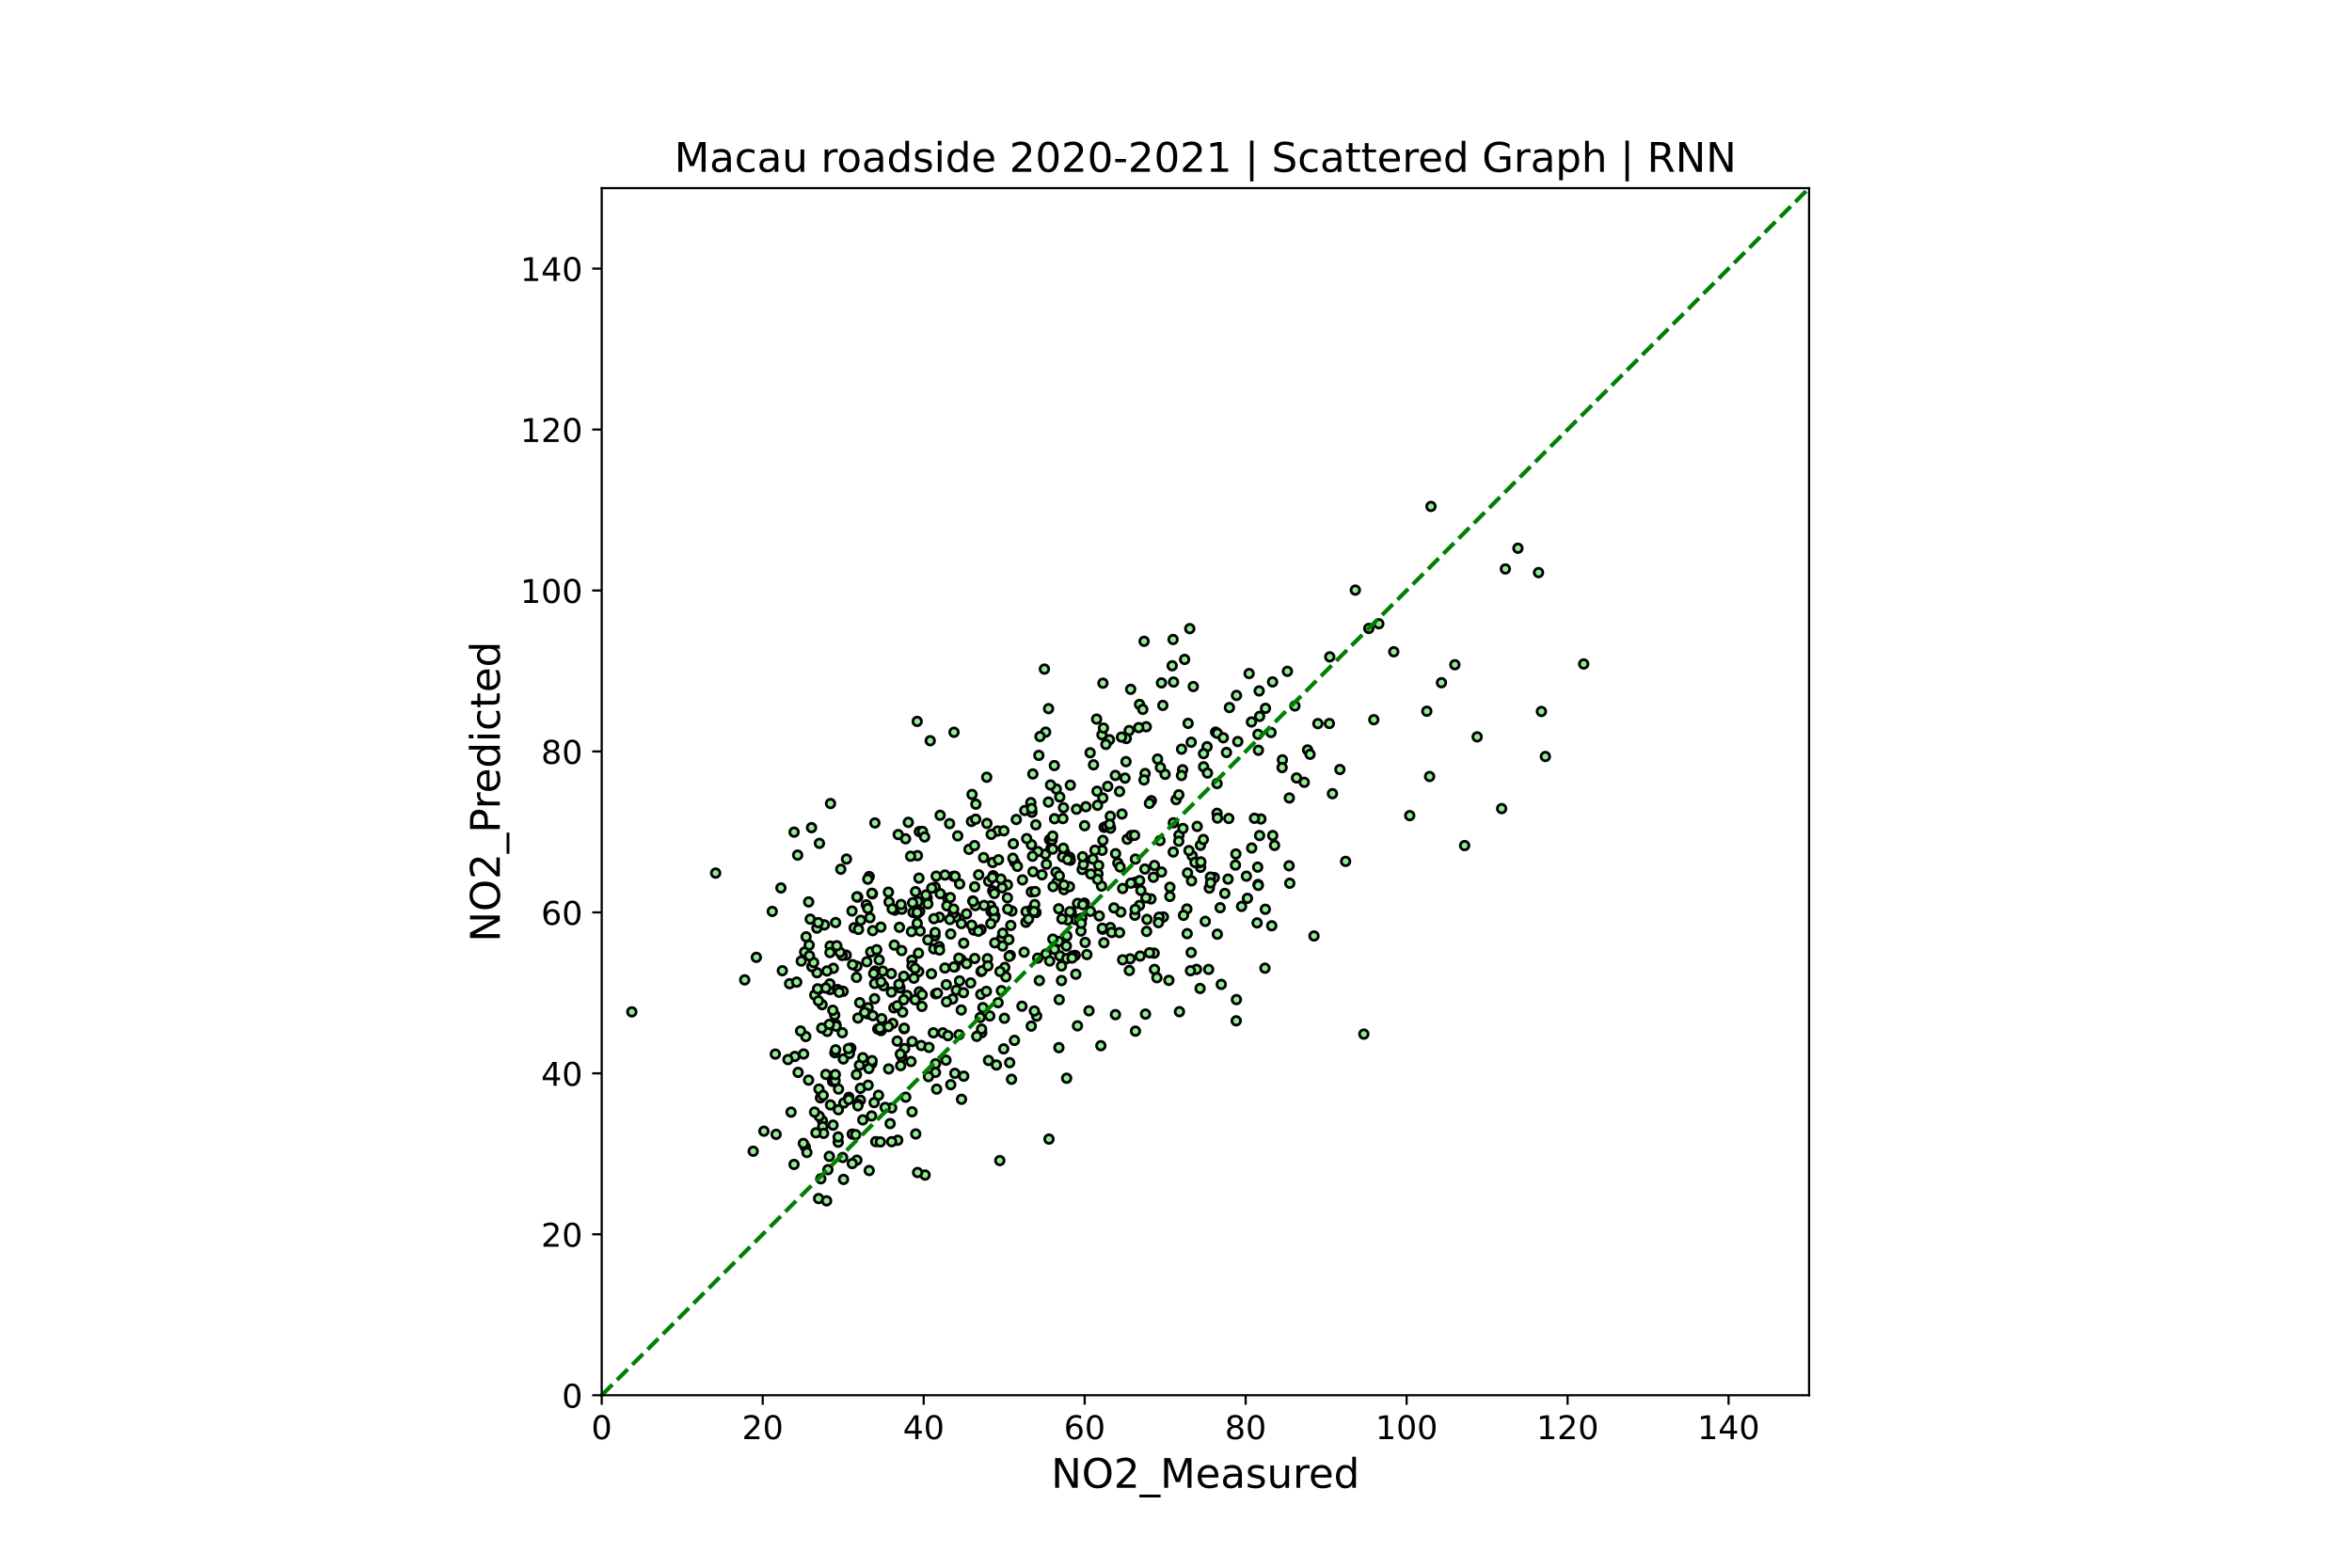 <?xml version="1.0" encoding="utf-8" standalone="no"?>
<!DOCTYPE svg PUBLIC "-//W3C//DTD SVG 1.1//EN"
  "http://www.w3.org/Graphics/SVG/1.1/DTD/svg11.dtd">
<!-- Created with matplotlib (https://matplotlib.org/) -->
<svg height="576pt" version="1.1" viewBox="0 0 864 576" width="864pt" xmlns="http://www.w3.org/2000/svg" xmlns:xlink="http://www.w3.org/1999/xlink">
 <defs>
  <style type="text/css">*{stroke-linecap:butt;stroke-linejoin:round;}</style>
 </defs>
 <g id="figure_1">
  <g id="patch_1">
   <path d="M 0 576 
L 864 576 
L 864 0 
L 0 0 
z
" style="fill:#ffffff;"/>
  </g>
  <g id="axes_1">
   <g id="patch_2">
    <path d="M 221.04 512.64 
L 664.56 512.64 
L 664.56 69.12 
L 221.04 69.12 
z
" style="fill:#ffffff;"/>
   </g>
   <g id="PathCollection_1">
    <defs>
     <path d="M 0 1.581 
C 0.419 1.581 0.822 1.415 1.118 1.118 
C 1.415 0.822 1.581 0.419 1.581 0 
C 1.581 -0.419 1.415 -0.822 1.118 -1.118 
C 0.822 -1.415 0.419 -1.581 0 -1.581 
C -0.419 -1.581 -0.822 -1.415 -1.118 -1.118 
C -1.415 -0.822 -1.581 -0.419 -1.581 0 
C -1.581 0.419 -1.415 0.822 -1.118 1.118 
C -0.822 1.415 -0.419 1.581 0 1.581 
z
" id="m6c1b86995d" style="stroke:#000000;"/>
    </defs>
    <g clip-path="url(#p7789de112d)">
     <use style="fill:#90ee90;stroke:#000000;" x="459.806" xlink:href="#m6c1b86995d" y="311.573"/>
     <use style="fill:#90ee90;stroke:#000000;" x="389.316" xlink:href="#m6c1b86995d" y="351.2"/>
     <use style="fill:#90ee90;stroke:#000000;" x="379.475" xlink:href="#m6c1b86995d" y="320.297"/>
     <use style="fill:#90ee90;stroke:#000000;" x="433.098" xlink:href="#m6c1b86995d" y="306.873"/>
     <use style="fill:#90ee90;stroke:#000000;" x="461.793" xlink:href="#m6c1b86995d" y="339.095"/>
     <use style="fill:#90ee90;stroke:#000000;" x="405.026" xlink:href="#m6c1b86995d" y="341.402"/>
     <use style="fill:#90ee90;stroke:#000000;" x="425.237" xlink:href="#m6c1b86995d" y="278.895"/>
     <use style="fill:#90ee90;stroke:#000000;" x="441.029" xlink:href="#m6c1b86995d" y="318.666"/>
     <use style="fill:#90ee90;stroke:#000000;" x="436.105" xlink:href="#m6c1b86995d" y="343.046"/>
     <use style="fill:#90ee90;stroke:#000000;" x="457.849" xlink:href="#m6c1b86995d" y="321.925"/>
     <use style="fill:#90ee90;stroke:#000000;" x="427.375" xlink:href="#m6c1b86995d" y="336.924"/>
     <use style="fill:#90ee90;stroke:#000000;" x="394.979" xlink:href="#m6c1b86995d" y="351.04"/>
     <use style="fill:#90ee90;stroke:#000000;" x="405.145" xlink:href="#m6c1b86995d" y="308.774"/>
     <use style="fill:#90ee90;stroke:#000000;" x="407.892" xlink:href="#m6c1b86995d" y="340.8"/>
     <use style="fill:#90ee90;stroke:#000000;" x="436.448" xlink:href="#m6c1b86995d" y="265.773"/>
     <use style="fill:#90ee90;stroke:#000000;" x="399.257" xlink:href="#m6c1b86995d" y="350.721"/>
     <use style="fill:#90ee90;stroke:#000000;" x="421.075" xlink:href="#m6c1b86995d" y="267.019"/>
     <use style="fill:#90ee90;stroke:#000000;" x="418.604" xlink:href="#m6c1b86995d" y="258.824"/>
     <use style="fill:#90ee90;stroke:#000000;" x="435.998" xlink:href="#m6c1b86995d" y="333.987"/>
     <use style="fill:#90ee90;stroke:#000000;" x="407.871" xlink:href="#m6c1b86995d" y="299.901"/>
     <use style="fill:#90ee90;stroke:#000000;" x="398.615" xlink:href="#m6c1b86995d" y="346.266"/>
     <use style="fill:#90ee90;stroke:#000000;" x="360.383" xlink:href="#m6c1b86995d" y="356.956"/>
     <use style="fill:#90ee90;stroke:#000000;" x="333.2" xlink:href="#m6c1b86995d" y="365.746"/>
     <use style="fill:#90ee90;stroke:#000000;" x="366.462" xlink:href="#m6c1b86995d" y="305.347"/>
     <use style="fill:#90ee90;stroke:#000000;" x="376.45" xlink:href="#m6c1b86995d" y="297.792"/>
     <use style="fill:#90ee90;stroke:#000000;" x="391.028" xlink:href="#m6c1b86995d" y="313.104"/>
     <use style="fill:#90ee90;stroke:#000000;" x="385.545" xlink:href="#m6c1b86995d" y="308.52"/>
     <use style="fill:#90ee90;stroke:#000000;" x="413.631" xlink:href="#m6c1b86995d" y="279.837"/>
     <use style="fill:#90ee90;stroke:#000000;" x="384.075" xlink:href="#m6c1b86995d" y="313.825"/>
     <use style="fill:#90ee90;stroke:#000000;" x="381.619" xlink:href="#m6c1b86995d" y="277.54"/>
     <use style="fill:#90ee90;stroke:#000000;" x="427.155" xlink:href="#m6c1b86995d" y="259.178"/>
     <use style="fill:#90ee90;stroke:#000000;" x="364.665" xlink:href="#m6c1b86995d" y="327.322"/>
     <use style="fill:#90ee90;stroke:#000000;" x="340.593" xlink:href="#m6c1b86995d" y="329.926"/>
     <use style="fill:#90ee90;stroke:#000000;" x="322.956" xlink:href="#m6c1b86995d" y="352.697"/>
     <use style="fill:#90ee90;stroke:#000000;" x="364.836" xlink:href="#m6c1b86995d" y="321.752"/>
     <use style="fill:#90ee90;stroke:#000000;" x="337.131" xlink:href="#m6c1b86995d" y="331.27"/>
     <use style="fill:#90ee90;stroke:#000000;" x="334.993" xlink:href="#m6c1b86995d" y="352.815"/>
     <use style="fill:#90ee90;stroke:#000000;" x="337.397" xlink:href="#m6c1b86995d" y="350.22"/>
     <use style="fill:#90ee90;stroke:#000000;" x="386.488" xlink:href="#m6c1b86995d" y="308.646"/>
     <use style="fill:#90ee90;stroke:#000000;" x="376.862" xlink:href="#m6c1b86995d" y="338.865"/>
     <use style="fill:#90ee90;stroke:#000000;" x="381.263" xlink:href="#m6c1b86995d" y="312.875"/>
     <use style="fill:#90ee90;stroke:#000000;" x="350.316" xlink:href="#m6c1b86995d" y="321.967"/>
     <use style="fill:#90ee90;stroke:#000000;" x="335.4" xlink:href="#m6c1b86995d" y="335.221"/>
     <use style="fill:#90ee90;stroke:#000000;" x="314.791" xlink:href="#m6c1b86995d" y="355.026"/>
     <use style="fill:#90ee90;stroke:#000000;" x="370.066" xlink:href="#m6c1b86995d" y="329.867"/>
     <use style="fill:#90ee90;stroke:#000000;" x="372.723" xlink:href="#m6c1b86995d" y="316.788"/>
     <use style="fill:#90ee90;stroke:#000000;" x="398.432" xlink:href="#m6c1b86995d" y="303.38"/>
     <use style="fill:#90ee90;stroke:#000000;" x="415.132" xlink:href="#m6c1b86995d" y="352.295"/>
     <use style="fill:#90ee90;stroke:#000000;" x="405.589" xlink:href="#m6c1b86995d" y="303.974"/>
     <use style="fill:#90ee90;stroke:#000000;" x="439.778" xlink:href="#m6c1b86995d" y="303.639"/>
     <use style="fill:#90ee90;stroke:#000000;" x="344.508" xlink:href="#m6c1b86995d" y="348.583"/>
     <use style="fill:#90ee90;stroke:#000000;" x="353.022" xlink:href="#m6c1b86995d" y="352.558"/>
     <use style="fill:#90ee90;stroke:#000000;" x="390.611" xlink:href="#m6c1b86995d" y="311.659"/>
     <use style="fill:#90ee90;stroke:#000000;" x="378.826" xlink:href="#m6c1b86995d" y="377.015"/>
     <use style="fill:#90ee90;stroke:#000000;" x="346.36" xlink:href="#m6c1b86995d" y="379.499"/>
     <use style="fill:#90ee90;stroke:#000000;" x="390.842" xlink:href="#m6c1b86995d" y="326.883"/>
     <use style="fill:#90ee90;stroke:#000000;" x="414.08" xlink:href="#m6c1b86995d" y="308.35"/>
     <use style="fill:#90ee90;stroke:#000000;" x="408.376" xlink:href="#m6c1b86995d" y="342.594"/>
     <use style="fill:#90ee90;stroke:#000000;" x="360.387" xlink:href="#m6c1b86995d" y="341.559"/>
     <use style="fill:#90ee90;stroke:#000000;" x="343.03" xlink:href="#m6c1b86995d" y="348.628"/>
     <use style="fill:#90ee90;stroke:#000000;" x="378.673" xlink:href="#m6c1b86995d" y="294.896"/>
     <use style="fill:#90ee90;stroke:#000000;" x="357.703" xlink:href="#m6c1b86995d" y="341.709"/>
     <use style="fill:#90ee90;stroke:#000000;" x="352.223" xlink:href="#m6c1b86995d" y="352.056"/>
     <use style="fill:#90ee90;stroke:#000000;" x="379.085" xlink:href="#m6c1b86995d" y="298.444"/>
     <use style="fill:#90ee90;stroke:#000000;" x="355.952" xlink:href="#m6c1b86995d" y="312.07"/>
     <use style="fill:#90ee90;stroke:#000000;" x="359.403" xlink:href="#m6c1b86995d" y="342.148"/>
     <use style="fill:#90ee90;stroke:#000000;" x="424.086" xlink:href="#m6c1b86995d" y="317.997"/>
     <use style="fill:#90ee90;stroke:#000000;" x="378.863" xlink:href="#m6c1b86995d" y="327.696"/>
     <use style="fill:#90ee90;stroke:#000000;" x="401.462" xlink:href="#m6c1b86995d" y="315.66"/>
     <use style="fill:#90ee90;stroke:#000000;" x="409.717" xlink:href="#m6c1b86995d" y="284.909"/>
     <use style="fill:#90ee90;stroke:#000000;" x="426.108" xlink:href="#m6c1b86995d" y="308.844"/>
     <use style="fill:#90ee90;stroke:#000000;" x="395.201" xlink:href="#m6c1b86995d" y="357.937"/>
     <use style="fill:#90ee90;stroke:#000000;" x="355.085" xlink:href="#m6c1b86995d" y="354.079"/>
     <use style="fill:#90ee90;stroke:#000000;" x="414.794" xlink:href="#m6c1b86995d" y="268.419"/>
     <use style="fill:#90ee90;stroke:#000000;" x="443.41" xlink:href="#m6c1b86995d" y="274.368"/>
     <use style="fill:#90ee90;stroke:#000000;" x="451.387" xlink:href="#m6c1b86995d" y="300.726"/>
     <use style="fill:#90ee90;stroke:#000000;" x="410.622" xlink:href="#m6c1b86995d" y="317.089"/>
     <use style="fill:#90ee90;stroke:#000000;" x="405.121" xlink:href="#m6c1b86995d" y="293.201"/>
     <use style="fill:#90ee90;stroke:#000000;" x="388.035" xlink:href="#m6c1b86995d" y="289.916"/>
     <use style="fill:#90ee90;stroke:#000000;" x="392.855" xlink:href="#m6c1b86995d" y="325.789"/>
     <use style="fill:#90ee90;stroke:#000000;" x="329.577" xlink:href="#m6c1b86995d" y="382.526"/>
     <use style="fill:#90ee90;stroke:#000000;" x="368.093" xlink:href="#m6c1b86995d" y="344.548"/>
     <use style="fill:#90ee90;stroke:#000000;" x="388.867" xlink:href="#m6c1b86995d" y="345.905"/>
     <use style="fill:#90ee90;stroke:#000000;" x="370.085" xlink:href="#m6c1b86995d" y="325.106"/>
     <use style="fill:#90ee90;stroke:#000000;" x="393.524" xlink:href="#m6c1b86995d" y="335.192"/>
     <use style="fill:#90ee90;stroke:#000000;" x="328.514" xlink:href="#m6c1b86995d" y="347.245"/>
     <use style="fill:#90ee90;stroke:#000000;" x="356.938" xlink:href="#m6c1b86995d" y="339.942"/>
     <use style="fill:#90ee90;stroke:#000000;" x="365.246" xlink:href="#m6c1b86995d" y="328.299"/>
     <use style="fill:#90ee90;stroke:#000000;" x="363.929" xlink:href="#m6c1b86995d" y="332.836"/>
     <use style="fill:#90ee90;stroke:#000000;" x="373.334" xlink:href="#m6c1b86995d" y="301.092"/>
     <use style="fill:#90ee90;stroke:#000000;" x="368.139" xlink:href="#m6c1b86995d" y="326.18"/>
     <use style="fill:#90ee90;stroke:#000000;" x="393.026" xlink:href="#m6c1b86995d" y="334.97"/>
     <use style="fill:#90ee90;stroke:#000000;" x="368.345" xlink:href="#m6c1b86995d" y="342.873"/>
     <use style="fill:#90ee90;stroke:#000000;" x="388.29" xlink:href="#m6c1b86995d" y="324.148"/>
     <use style="fill:#90ee90;stroke:#000000;" x="406.523" xlink:href="#m6c1b86995d" y="303.694"/>
     <use style="fill:#90ee90;stroke:#000000;" x="462.115" xlink:href="#m6c1b86995d" y="269.82"/>
     <use style="fill:#90ee90;stroke:#000000;" x="451.623" xlink:href="#m6c1b86995d" y="259.966"/>
     <use style="fill:#90ee90;stroke:#000000;" x="393.909" xlink:href="#m6c1b86995d" y="351.228"/>
     <use style="fill:#90ee90;stroke:#000000;" x="423.97" xlink:href="#m6c1b86995d" y="350.203"/>
     <use style="fill:#90ee90;stroke:#000000;" x="413.274" xlink:href="#m6c1b86995d" y="285.895"/>
     <use style="fill:#90ee90;stroke:#000000;" x="476.274" xlink:href="#m6c1b86995d" y="285.842"/>
     <use style="fill:#90ee90;stroke:#000000;" x="484.119" xlink:href="#m6c1b86995d" y="265.87"/>
     <use style="fill:#90ee90;stroke:#000000;" x="506.507" xlink:href="#m6c1b86995d" y="229.179"/>
     <use style="fill:#90ee90;stroke:#000000;" x="447.181" xlink:href="#m6c1b86995d" y="343.244"/>
     <use style="fill:#90ee90;stroke:#000000;" x="385.182" xlink:href="#m6c1b86995d" y="260.372"/>
     <use style="fill:#90ee90;stroke:#000000;" x="409.807" xlink:href="#m6c1b86995d" y="313.66"/>
     <use style="fill:#90ee90;stroke:#000000;" x="358.479" xlink:href="#m6c1b86995d" y="295.469"/>
     <use style="fill:#90ee90;stroke:#000000;" x="347.106" xlink:href="#m6c1b86995d" y="355.674"/>
     <use style="fill:#90ee90;stroke:#000000;" x="331.588" xlink:href="#m6c1b86995d" y="371.891"/>
     <use style="fill:#90ee90;stroke:#000000;" x="349.948" xlink:href="#m6c1b86995d" y="367.055"/>
     <use style="fill:#90ee90;stroke:#000000;" x="387.931" xlink:href="#m6c1b86995d" y="320.447"/>
     <use style="fill:#90ee90;stroke:#000000;" x="401.703" xlink:href="#m6c1b86995d" y="281.011"/>
     <use style="fill:#90ee90;stroke:#000000;" x="446.546" xlink:href="#m6c1b86995d" y="268.996"/>
     <use style="fill:#90ee90;stroke:#000000;" x="529.513" xlink:href="#m6c1b86995d" y="250.838"/>
     <use style="fill:#90ee90;stroke:#000000;" x="534.437" xlink:href="#m6c1b86995d" y="244.24"/>
     <use style="fill:#90ee90;stroke:#000000;" x="433.01" xlink:href="#m6c1b86995d" y="309.08"/>
     <use style="fill:#90ee90;stroke:#000000;" x="417.103" xlink:href="#m6c1b86995d" y="378.858"/>
     <use style="fill:#90ee90;stroke:#000000;" x="402.845" xlink:href="#m6c1b86995d" y="264.213"/>
     <use style="fill:#90ee90;stroke:#000000;" x="364.07" xlink:href="#m6c1b86995d" y="334.913"/>
     <use style="fill:#90ee90;stroke:#000000;" x="364.66" xlink:href="#m6c1b86995d" y="316.894"/>
     <use style="fill:#90ee90;stroke:#000000;" x="350.75" xlink:href="#m6c1b86995d" y="394.373"/>
     <use style="fill:#90ee90;stroke:#000000;" x="330.856" xlink:href="#m6c1b86995d" y="391.542"/>
     <use style="fill:#90ee90;stroke:#000000;" x="315.153" xlink:href="#m6c1b86995d" y="374.049"/>
     <use style="fill:#90ee90;stroke:#000000;" x="305.851" xlink:href="#m6c1b86995d" y="397.335"/>
     <use style="fill:#90ee90;stroke:#000000;" x="300.132" xlink:href="#m6c1b86995d" y="357.409"/>
     <use style="fill:#90ee90;stroke:#000000;" x="295.81" xlink:href="#m6c1b86995d" y="421.371"/>
     <use style="fill:#90ee90;stroke:#000000;" x="301.015" xlink:href="#m6c1b86995d" y="309.864"/>
     <use style="fill:#90ee90;stroke:#000000;" x="327.947" xlink:href="#m6c1b86995d" y="376.026"/>
     <use style="fill:#90ee90;stroke:#000000;" x="391.871" xlink:href="#m6c1b86995d" y="352.194"/>
     <use style="fill:#90ee90;stroke:#000000;" x="500.997" xlink:href="#m6c1b86995d" y="379.951"/>
     <use style="fill:#90ee90;stroke:#000000;" x="420.276" xlink:href="#m6c1b86995d" y="235.626"/>
     <use style="fill:#90ee90;stroke:#000000;" x="343.454" xlink:href="#m6c1b86995d" y="343.849"/>
     <use style="fill:#90ee90;stroke:#000000;" x="336.399" xlink:href="#m6c1b86995d" y="416.634"/>
     <use style="fill:#90ee90;stroke:#000000;" x="336.931" xlink:href="#m6c1b86995d" y="265.058"/>
     <use style="fill:#90ee90;stroke:#000000;" x="337.71" xlink:href="#m6c1b86995d" y="364.425"/>
     <use style="fill:#90ee90;stroke:#000000;" x="422.812" xlink:href="#m6c1b86995d" y="330.284"/>
     <use style="fill:#90ee90;stroke:#000000;" x="390.351" xlink:href="#m6c1b86995d" y="314.84"/>
     <use style="fill:#90ee90;stroke:#000000;" x="331.227" xlink:href="#m6c1b86995d" y="349.269"/>
     <use style="fill:#90ee90;stroke:#000000;" x="345.096" xlink:href="#m6c1b86995d" y="337.018"/>
     <use style="fill:#90ee90;stroke:#000000;" x="395.19" xlink:href="#m6c1b86995d" y="337.889"/>
     <use style="fill:#90ee90;stroke:#000000;" x="372.091" xlink:href="#m6c1b86995d" y="315.342"/>
     <use style="fill:#90ee90;stroke:#000000;" x="350.861" xlink:href="#m6c1b86995d" y="321.989"/>
     <use style="fill:#90ee90;stroke:#000000;" x="367.669" xlink:href="#m6c1b86995d" y="322.977"/>
     <use style="fill:#90ee90;stroke:#000000;" x="361.063" xlink:href="#m6c1b86995d" y="370.224"/>
     <use style="fill:#90ee90;stroke:#000000;" x="448.225" xlink:href="#m6c1b86995d" y="333.517"/>
     <use style="fill:#90ee90;stroke:#000000;" x="384.114" xlink:href="#m6c1b86995d" y="269.001"/>
     <use style="fill:#90ee90;stroke:#000000;" x="345.385" xlink:href="#m6c1b86995d" y="328.355"/>
     <use style="fill:#90ee90;stroke:#000000;" x="351.185" xlink:href="#m6c1b86995d" y="336.939"/>
     <use style="fill:#90ee90;stroke:#000000;" x="293.185" xlink:href="#m6c1b86995d" y="394.022"/>
     <use style="fill:#90ee90;stroke:#000000;" x="294.342" xlink:href="#m6c1b86995d" y="353.123"/>
     <use style="fill:#90ee90;stroke:#000000;" x="330.618" xlink:href="#m6c1b86995d" y="362.96"/>
     <use style="fill:#90ee90;stroke:#000000;" x="320.584" xlink:href="#m6c1b86995d" y="341.944"/>
     <use style="fill:#90ee90;stroke:#000000;" x="318.914" xlink:href="#m6c1b86995d" y="370.255"/>
     <use style="fill:#90ee90;stroke:#000000;" x="316.086" xlink:href="#m6c1b86995d" y="399.865"/>
     <use style="fill:#90ee90;stroke:#000000;" x="340.853" xlink:href="#m6c1b86995d" y="345.354"/>
     <use style="fill:#90ee90;stroke:#000000;" x="330.221" xlink:href="#m6c1b86995d" y="361.65"/>
     <use style="fill:#90ee90;stroke:#000000;" x="310.958" xlink:href="#m6c1b86995d" y="315.641"/>
     <use style="fill:#90ee90;stroke:#000000;" x="302.842" xlink:href="#m6c1b86995d" y="339.826"/>
     <use style="fill:#90ee90;stroke:#000000;" x="298.117" xlink:href="#m6c1b86995d" y="304.099"/>
     <use style="fill:#90ee90;stroke:#000000;" x="329.783" xlink:href="#m6c1b86995d" y="418.947"/>
     <use style="fill:#90ee90;stroke:#000000;" x="350.738" xlink:href="#m6c1b86995d" y="355.254"/>
     <use style="fill:#90ee90;stroke:#000000;" x="331.268" xlink:href="#m6c1b86995d" y="388.303"/>
     <use style="fill:#90ee90;stroke:#000000;" x="306.671" xlink:href="#m6c1b86995d" y="386.786"/>
     <use style="fill:#90ee90;stroke:#000000;" x="319.298" xlink:href="#m6c1b86995d" y="322.066"/>
     <use style="fill:#90ee90;stroke:#000000;" x="316.042" xlink:href="#m6c1b86995d" y="404.213"/>
     <use style="fill:#90ee90;stroke:#000000;" x="328.739" xlink:href="#m6c1b86995d" y="334.396"/>
     <use style="fill:#90ee90;stroke:#000000;" x="321.705" xlink:href="#m6c1b86995d" y="419.459"/>
     <use style="fill:#90ee90;stroke:#000000;" x="322.726" xlink:href="#m6c1b86995d" y="402.424"/>
     <use style="fill:#90ee90;stroke:#000000;" x="313.066" xlink:href="#m6c1b86995d" y="416.683"/>
     <use style="fill:#90ee90;stroke:#000000;" x="296.419" xlink:href="#m6c1b86995d" y="423.443"/>
     <use style="fill:#90ee90;stroke:#000000;" x="307.912" xlink:href="#m6c1b86995d" y="419.676"/>
     <use style="fill:#90ee90;stroke:#000000;" x="314.766" xlink:href="#m6c1b86995d" y="426.271"/>
     <use style="fill:#90ee90;stroke:#000000;" x="313.077" xlink:href="#m6c1b86995d" y="427.511"/>
     <use style="fill:#90ee90;stroke:#000000;" x="295.576" xlink:href="#m6c1b86995d" y="349.803"/>
     <use style="fill:#90ee90;stroke:#000000;" x="290.597" xlink:href="#m6c1b86995d" y="408.619"/>
     <use style="fill:#90ee90;stroke:#000000;" x="312.982" xlink:href="#m6c1b86995d" y="334.718"/>
     <use style="fill:#90ee90;stroke:#000000;" x="315.176" xlink:href="#m6c1b86995d" y="405.734"/>
     <use style="fill:#90ee90;stroke:#000000;" x="318.626" xlink:href="#m6c1b86995d" y="372.475"/>
     <use style="fill:#90ee90;stroke:#000000;" x="328.348" xlink:href="#m6c1b86995d" y="370.303"/>
     <use style="fill:#90ee90;stroke:#000000;" x="312.547" xlink:href="#m6c1b86995d" y="385.107"/>
     <use style="fill:#90ee90;stroke:#000000;" x="321.297" xlink:href="#m6c1b86995d" y="361.351"/>
     <use style="fill:#90ee90;stroke:#000000;" x="323.66" xlink:href="#m6c1b86995d" y="378.663"/>
     <use style="fill:#90ee90;stroke:#000000;" x="304.966" xlink:href="#m6c1b86995d" y="363.578"/>
     <use style="fill:#90ee90;stroke:#000000;" x="311.824" xlink:href="#m6c1b86995d" y="403.172"/>
     <use style="fill:#90ee90;stroke:#000000;" x="319.866" xlink:href="#m6c1b86995d" y="349.748"/>
     <use style="fill:#90ee90;stroke:#000000;" x="309.726" xlink:href="#m6c1b86995d" y="364.23"/>
     <use style="fill:#90ee90;stroke:#000000;" x="302.087" xlink:href="#m6c1b86995d" y="411.773"/>
     <use style="fill:#90ee90;stroke:#000000;" x="304.85" xlink:href="#m6c1b86995d" y="361.499"/>
     <use style="fill:#90ee90;stroke:#000000;" x="295.199" xlink:href="#m6c1b86995d" y="387.251"/>
     <use style="fill:#90ee90;stroke:#000000;" x="304.957" xlink:href="#m6c1b86995d" y="347.61"/>
     <use style="fill:#90ee90;stroke:#000000;" x="301.392" xlink:href="#m6c1b86995d" y="403.365"/>
     <use style="fill:#90ee90;stroke:#000000;" x="323.873" xlink:href="#m6c1b86995d" y="374.291"/>
     <use style="fill:#90ee90;stroke:#000000;" x="343.644" xlink:href="#m6c1b86995d" y="394.025"/>
     <use style="fill:#90ee90;stroke:#000000;" x="339.829" xlink:href="#m6c1b86995d" y="431.727"/>
     <use style="fill:#90ee90;stroke:#000000;" x="306.763" xlink:href="#m6c1b86995d" y="397.078"/>
     <use style="fill:#90ee90;stroke:#000000;" x="300.707" xlink:href="#m6c1b86995d" y="440.379"/>
     <use style="fill:#90ee90;stroke:#000000;" x="297.029" xlink:href="#m6c1b86995d" y="396.855"/>
     <use style="fill:#90ee90;stroke:#000000;" x="302.226" xlink:href="#m6c1b86995d" y="413.951"/>
     <use style="fill:#90ee90;stroke:#000000;" x="314.333" xlink:href="#m6c1b86995d" y="416.905"/>
     <use style="fill:#90ee90;stroke:#000000;" x="338.022" xlink:href="#m6c1b86995d" y="342.049"/>
     <use style="fill:#90ee90;stroke:#000000;" x="327.551" xlink:href="#m6c1b86995d" y="419.478"/>
     <use style="fill:#90ee90;stroke:#000000;" x="327.414" xlink:href="#m6c1b86995d" y="357.723"/>
     <use style="fill:#90ee90;stroke:#000000;" x="335.039" xlink:href="#m6c1b86995d" y="408.489"/>
     <use style="fill:#90ee90;stroke:#000000;" x="323.389" xlink:href="#m6c1b86995d" y="419.565"/>
     <use style="fill:#90ee90;stroke:#000000;" x="306.022" xlink:href="#m6c1b86995d" y="413.392"/>
     <use style="fill:#90ee90;stroke:#000000;" x="302.553" xlink:href="#m6c1b86995d" y="416.412"/>
     <use style="fill:#90ee90;stroke:#000000;" x="306.854" xlink:href="#m6c1b86995d" y="394.817"/>
     <use style="fill:#90ee90;stroke:#000000;" x="319.298" xlink:href="#m6c1b86995d" y="430.08"/>
     <use style="fill:#90ee90;stroke:#000000;" x="316.941" xlink:href="#m6c1b86995d" y="411.464"/>
     <use style="fill:#90ee90;stroke:#000000;" x="291.688" xlink:href="#m6c1b86995d" y="427.837"/>
     <use style="fill:#90ee90;stroke:#000000;" x="277.838" xlink:href="#m6c1b86995d" y="351.741"/>
     <use style="fill:#90ee90;stroke:#000000;" x="296.005" xlink:href="#m6c1b86995d" y="380.841"/>
     <use style="fill:#90ee90;stroke:#000000;" x="334.833" xlink:href="#m6c1b86995d" y="342.285"/>
     <use style="fill:#90ee90;stroke:#000000;" x="326.356" xlink:href="#m6c1b86995d" y="327.799"/>
     <use style="fill:#90ee90;stroke:#000000;" x="313.195" xlink:href="#m6c1b86995d" y="354.438"/>
     <use style="fill:#90ee90;stroke:#000000;" x="290.052" xlink:href="#m6c1b86995d" y="361.432"/>
     <use style="fill:#90ee90;stroke:#000000;" x="284.811" xlink:href="#m6c1b86995d" y="387.28"/>
     <use style="fill:#90ee90;stroke:#000000;" x="300.619" xlink:href="#m6c1b86995d" y="363.557"/>
     <use style="fill:#90ee90;stroke:#000000;" x="304.644" xlink:href="#m6c1b86995d" y="424.873"/>
     <use style="fill:#90ee90;stroke:#000000;" x="320.241" xlink:href="#m6c1b86995d" y="390.731"/>
     <use style="fill:#90ee90;stroke:#000000;" x="303.373" xlink:href="#m6c1b86995d" y="394.766"/>
     <use style="fill:#90ee90;stroke:#000000;" x="317.629" xlink:href="#m6c1b86995d" y="371.976"/>
     <use style="fill:#90ee90;stroke:#000000;" x="318.247" xlink:href="#m6c1b86995d" y="332.47"/>
     <use style="fill:#90ee90;stroke:#000000;" x="320.645" xlink:href="#m6c1b86995d" y="373.179"/>
     <use style="fill:#90ee90;stroke:#000000;" x="326.455" xlink:href="#m6c1b86995d" y="392.74"/>
     <use style="fill:#90ee90;stroke:#000000;" x="301.999" xlink:href="#m6c1b86995d" y="369.134"/>
     <use style="fill:#90ee90;stroke:#000000;" x="301.527" xlink:href="#m6c1b86995d" y="433.107"/>
     <use style="fill:#90ee90;stroke:#000000;" x="362.465" xlink:href="#m6c1b86995d" y="285.569"/>
     <use style="fill:#90ee90;stroke:#000000;" x="299.296" xlink:href="#m6c1b86995d" y="365.585"/>
     <use style="fill:#90ee90;stroke:#000000;" x="307.046" xlink:href="#m6c1b86995d" y="376.393"/>
     <use style="fill:#90ee90;stroke:#000000;" x="366.643" xlink:href="#m6c1b86995d" y="368.403"/>
     <use style="fill:#90ee90;stroke:#000000;" x="369.506" xlink:href="#m6c1b86995d" y="358.904"/>
     <use style="fill:#90ee90;stroke:#000000;" x="337.07" xlink:href="#m6c1b86995d" y="430.81"/>
     <use style="fill:#90ee90;stroke:#000000;" x="365.508" xlink:href="#m6c1b86995d" y="336.575"/>
     <use style="fill:#90ee90;stroke:#000000;" x="360.635" xlink:href="#m6c1b86995d" y="379.423"/>
     <use style="fill:#90ee90;stroke:#000000;" x="353.103" xlink:href="#m6c1b86995d" y="371.085"/>
     <use style="fill:#90ee90;stroke:#000000;" x="409.761" xlink:href="#m6c1b86995d" y="372.799"/>
     <use style="fill:#90ee90;stroke:#000000;" x="447.076" xlink:href="#m6c1b86995d" y="298.816"/>
     <use style="fill:#90ee90;stroke:#000000;" x="439.537" xlink:href="#m6c1b86995d" y="356.154"/>
     <use style="fill:#90ee90;stroke:#000000;" x="404.394" xlink:href="#m6c1b86995d" y="384.208"/>
     <use style="fill:#90ee90;stroke:#000000;" x="391.722" xlink:href="#m6c1b86995d" y="347.57"/>
     <use style="fill:#90ee90;stroke:#000000;" x="467.164" xlink:href="#m6c1b86995d" y="340.153"/>
     <use style="fill:#90ee90;stroke:#000000;" x="376.931" xlink:href="#m6c1b86995d" y="334.929"/>
     <use style="fill:#90ee90;stroke:#000000;" x="366.018" xlink:href="#m6c1b86995d" y="391.298"/>
     <use style="fill:#90ee90;stroke:#000000;" x="375.414" xlink:href="#m6c1b86995d" y="369.701"/>
     <use style="fill:#90ee90;stroke:#000000;" x="335.081" xlink:href="#m6c1b86995d" y="382.676"/>
     <use style="fill:#90ee90;stroke:#000000;" x="337.026" xlink:href="#m6c1b86995d" y="314.376"/>
     <use style="fill:#90ee90;stroke:#000000;" x="371.722" xlink:href="#m6c1b86995d" y="334.728"/>
     <use style="fill:#90ee90;stroke:#000000;" x="357.992" xlink:href="#m6c1b86995d" y="310.694"/>
     <use style="fill:#90ee90;stroke:#000000;" x="329.589" xlink:href="#m6c1b86995d" y="369.554"/>
     <use style="fill:#90ee90;stroke:#000000;" x="380.82" xlink:href="#m6c1b86995d" y="373.34"/>
     <use style="fill:#90ee90;stroke:#000000;" x="358.048" xlink:href="#m6c1b86995d" y="325.829"/>
     <use style="fill:#90ee90;stroke:#000000;" x="341.075" xlink:href="#m6c1b86995d" y="395.572"/>
     <use style="fill:#90ee90;stroke:#000000;" x="310.854" xlink:href="#m6c1b86995d" y="350.927"/>
     <use style="fill:#90ee90;stroke:#000000;" x="286.875" xlink:href="#m6c1b86995d" y="326.25"/>
     <use style="fill:#90ee90;stroke:#000000;" x="300.922" xlink:href="#m6c1b86995d" y="410.119"/>
     <use style="fill:#90ee90;stroke:#000000;" x="300.077" xlink:href="#m6c1b86995d" y="341.013"/>
     <use style="fill:#90ee90;stroke:#000000;" x="303.352" xlink:href="#m6c1b86995d" y="363.029"/>
     <use style="fill:#90ee90;stroke:#000000;" x="324.579" xlink:href="#m6c1b86995d" y="362.194"/>
     <use style="fill:#90ee90;stroke:#000000;" x="318.909" xlink:href="#m6c1b86995d" y="398.727"/>
     <use style="fill:#90ee90;stroke:#000000;" x="337.703" xlink:href="#m6c1b86995d" y="305.559"/>
     <use style="fill:#90ee90;stroke:#000000;" x="342.872" xlink:href="#m6c1b86995d" y="379.474"/>
     <use style="fill:#90ee90;stroke:#000000;" x="412.39" xlink:href="#m6c1b86995d" y="352.658"/>
     <use style="fill:#90ee90;stroke:#000000;" x="395.438" xlink:href="#m6c1b86995d" y="297.322"/>
     <use style="fill:#90ee90;stroke:#000000;" x="343.699" xlink:href="#m6c1b86995d" y="390.84"/>
     <use style="fill:#90ee90;stroke:#000000;" x="313.761" xlink:href="#m6c1b86995d" y="340.889"/>
     <use style="fill:#90ee90;stroke:#000000;" x="397.08" xlink:href="#m6c1b86995d" y="342.087"/>
     <use style="fill:#90ee90;stroke:#000000;" x="347.623" xlink:href="#m6c1b86995d" y="361.801"/>
     <use style="fill:#90ee90;stroke:#000000;" x="363.19" xlink:href="#m6c1b86995d" y="323.791"/>
     <use style="fill:#90ee90;stroke:#000000;" x="338.409" xlink:href="#m6c1b86995d" y="384.141"/>
     <use style="fill:#90ee90;stroke:#000000;" x="336.873" xlink:href="#m6c1b86995d" y="335.703"/>
     <use style="fill:#90ee90;stroke:#000000;" x="354.022" xlink:href="#m6c1b86995d" y="395.412"/>
     <use style="fill:#90ee90;stroke:#000000;" x="421.344" xlink:href="#m6c1b86995d" y="337.815"/>
     <use style="fill:#90ee90;stroke:#000000;" x="356.867" xlink:href="#m6c1b86995d" y="301.811"/>
     <use style="fill:#90ee90;stroke:#000000;" x="395.82" xlink:href="#m6c1b86995d" y="331.927"/>
     <use style="fill:#90ee90;stroke:#000000;" x="392.241" xlink:href="#m6c1b86995d" y="337.995"/>
     <use style="fill:#90ee90;stroke:#000000;" x="396.57" xlink:href="#m6c1b86995d" y="337.741"/>
     <use style="fill:#90ee90;stroke:#000000;" x="434.757" xlink:href="#m6c1b86995d" y="336.306"/>
     <use style="fill:#90ee90;stroke:#000000;" x="440.498" xlink:href="#m6c1b86995d" y="316.97"/>
     <use style="fill:#90ee90;stroke:#000000;" x="424.093" xlink:href="#m6c1b86995d" y="356.184"/>
     <use style="fill:#90ee90;stroke:#000000;" x="473.543" xlink:href="#m6c1b86995d" y="318.099"/>
     <use style="fill:#90ee90;stroke:#000000;" x="291.979" xlink:href="#m6c1b86995d" y="388.158"/>
     <use style="fill:#90ee90;stroke:#000000;" x="335.229" xlink:href="#m6c1b86995d" y="331.698"/>
     <use style="fill:#90ee90;stroke:#000000;" x="348.165" xlink:href="#m6c1b86995d" y="330.047"/>
     <use style="fill:#90ee90;stroke:#000000;" x="424.98" xlink:href="#m6c1b86995d" y="359.227"/>
     <use style="fill:#90ee90;stroke:#000000;" x="389.937" xlink:href="#m6c1b86995d" y="354.916"/>
     <use style="fill:#90ee90;stroke:#000000;" x="391.887" xlink:href="#m6c1b86995d" y="343.867"/>
     <use style="fill:#90ee90;stroke:#000000;" x="404.929" xlink:href="#m6c1b86995d" y="341.057"/>
     <use style="fill:#90ee90;stroke:#000000;" x="411.456" xlink:href="#m6c1b86995d" y="318.553"/>
     <use style="fill:#90ee90;stroke:#000000;" x="429.742" xlink:href="#m6c1b86995d" y="329.357"/>
     <use style="fill:#90ee90;stroke:#000000;" x="440.976" xlink:href="#m6c1b86995d" y="310.584"/>
     <use style="fill:#90ee90;stroke:#000000;" x="463.188" xlink:href="#m6c1b86995d" y="300.906"/>
     <use style="fill:#90ee90;stroke:#000000;" x="462.706" xlink:href="#m6c1b86995d" y="263.214"/>
     <use style="fill:#90ee90;stroke:#000000;" x="398.907" xlink:href="#m6c1b86995d" y="296.404"/>
     <use style="fill:#90ee90;stroke:#000000;" x="397.411" xlink:href="#m6c1b86995d" y="337.339"/>
     <use style="fill:#90ee90;stroke:#000000;" x="404.857" xlink:href="#m6c1b86995d" y="312.433"/>
     <use style="fill:#90ee90;stroke:#000000;" x="416.938" xlink:href="#m6c1b86995d" y="324.212"/>
     <use style="fill:#90ee90;stroke:#000000;" x="392.976" xlink:href="#m6c1b86995d" y="314.999"/>
     <use style="fill:#90ee90;stroke:#000000;" x="412.156" xlink:href="#m6c1b86995d" y="299.085"/>
     <use style="fill:#90ee90;stroke:#000000;" x="386.761" xlink:href="#m6c1b86995d" y="345.053"/>
     <use style="fill:#90ee90;stroke:#000000;" x="420.658" xlink:href="#m6c1b86995d" y="284.206"/>
     <use style="fill:#90ee90;stroke:#000000;" x="456.086" xlink:href="#m6c1b86995d" y="333.03"/>
     <use style="fill:#90ee90;stroke:#000000;" x="422.944" xlink:href="#m6c1b86995d" y="294.201"/>
     <use style="fill:#90ee90;stroke:#000000;" x="397.529" xlink:href="#m6c1b86995d" y="319.475"/>
     <use style="fill:#90ee90;stroke:#000000;" x="390.854" xlink:href="#m6c1b86995d" y="325.16"/>
     <use style="fill:#90ee90;stroke:#000000;" x="464.818" xlink:href="#m6c1b86995d" y="334.081"/>
     <use style="fill:#90ee90;stroke:#000000;" x="447.22" xlink:href="#m6c1b86995d" y="300.579"/>
     <use style="fill:#90ee90;stroke:#000000;" x="454.12" xlink:href="#m6c1b86995d" y="375.075"/>
     <use style="fill:#90ee90;stroke:#000000;" x="462.546" xlink:href="#m6c1b86995d" y="253.861"/>
     <use style="fill:#90ee90;stroke:#000000;" x="502.822" xlink:href="#m6c1b86995d" y="230.909"/>
     <use style="fill:#90ee90;stroke:#000000;" x="462.004" xlink:href="#m6c1b86995d" y="318.601"/>
     <use style="fill:#90ee90;stroke:#000000;" x="464.874" xlink:href="#m6c1b86995d" y="260.259"/>
     <use style="fill:#90ee90;stroke:#000000;" x="494.303" xlink:href="#m6c1b86995d" y="316.482"/>
     <use style="fill:#90ee90;stroke:#000000;" x="437.059" xlink:href="#m6c1b86995d" y="230.979"/>
     <use style="fill:#90ee90;stroke:#000000;" x="411.266" xlink:href="#m6c1b86995d" y="342.664"/>
     <use style="fill:#90ee90;stroke:#000000;" x="397.993" xlink:href="#m6c1b86995d" y="317.652"/>
     <use style="fill:#90ee90;stroke:#000000;" x="353.209" xlink:href="#m6c1b86995d" y="403.901"/>
     <use style="fill:#90ee90;stroke:#000000;" x="378.9" xlink:href="#m6c1b86995d" y="310.368"/>
     <use style="fill:#90ee90;stroke:#000000;" x="379.15" xlink:href="#m6c1b86995d" y="334.146"/>
     <use style="fill:#90ee90;stroke:#000000;" x="380.264" xlink:href="#m6c1b86995d" y="327.574"/>
     <use style="fill:#90ee90;stroke:#000000;" x="347.502" xlink:href="#m6c1b86995d" y="389.541"/>
     <use style="fill:#90ee90;stroke:#000000;" x="389.135" xlink:href="#m6c1b86995d" y="321.808"/>
     <use style="fill:#90ee90;stroke:#000000;" x="371.572" xlink:href="#m6c1b86995d" y="396.542"/>
     <use style="fill:#90ee90;stroke:#000000;" x="432.047" xlink:href="#m6c1b86995d" y="293.802"/>
     <use style="fill:#90ee90;stroke:#000000;" x="414.852" xlink:href="#m6c1b86995d" y="356.574"/>
     <use style="fill:#90ee90;stroke:#000000;" x="464.677" xlink:href="#m6c1b86995d" y="355.729"/>
     <use style="fill:#90ee90;stroke:#000000;" x="446.067" xlink:href="#m6c1b86995d" y="322.451"/>
     <use style="fill:#90ee90;stroke:#000000;" x="426.673" xlink:href="#m6c1b86995d" y="320.395"/>
     <use style="fill:#90ee90;stroke:#000000;" x="427.996" xlink:href="#m6c1b86995d" y="284.494"/>
     <use style="fill:#90ee90;stroke:#000000;" x="418.635" xlink:href="#m6c1b86995d" y="323.552"/>
     <use style="fill:#90ee90;stroke:#000000;" x="430.986" xlink:href="#m6c1b86995d" y="313.034"/>
     <use style="fill:#90ee90;stroke:#000000;" x="442.761" xlink:href="#m6c1b86995d" y="338.527"/>
     <use style="fill:#90ee90;stroke:#000000;" x="411.713" xlink:href="#m6c1b86995d" y="335.096"/>
     <use style="fill:#90ee90;stroke:#000000;" x="425.768" xlink:href="#m6c1b86995d" y="336.992"/>
     <use style="fill:#90ee90;stroke:#000000;" x="444.651" xlink:href="#m6c1b86995d" y="322.274"/>
     <use style="fill:#90ee90;stroke:#000000;" x="473.793" xlink:href="#m6c1b86995d" y="324.518"/>
     <use style="fill:#90ee90;stroke:#000000;" x="517.86" xlink:href="#m6c1b86995d" y="299.675"/>
     <use style="fill:#90ee90;stroke:#000000;" x="472.922" xlink:href="#m6c1b86995d" y="246.659"/>
     <use style="fill:#90ee90;stroke:#000000;" x="482.694" xlink:href="#m6c1b86995d" y="343.895"/>
     <use style="fill:#90ee90;stroke:#000000;" x="497.872" xlink:href="#m6c1b86995d" y="216.811"/>
     <use style="fill:#90ee90;stroke:#000000;" x="492.2" xlink:href="#m6c1b86995d" y="282.732"/>
     <use style="fill:#90ee90;stroke:#000000;" x="466.91" xlink:href="#m6c1b86995d" y="269.137"/>
     <use style="fill:#90ee90;stroke:#000000;" x="419.082" xlink:href="#m6c1b86995d" y="327.172"/>
     <use style="fill:#90ee90;stroke:#000000;" x="407.956" xlink:href="#m6c1b86995d" y="304.288"/>
     <use style="fill:#90ee90;stroke:#000000;" x="386.069" xlink:href="#m6c1b86995d" y="311.757"/>
     <use style="fill:#90ee90;stroke:#000000;" x="393.179" xlink:href="#m6c1b86995d" y="288.481"/>
     <use style="fill:#90ee90;stroke:#000000;" x="387.308" xlink:href="#m6c1b86995d" y="281.291"/>
     <use style="fill:#90ee90;stroke:#000000;" x="402.984" xlink:href="#m6c1b86995d" y="290.715"/>
     <use style="fill:#90ee90;stroke:#000000;" x="419.804" xlink:href="#m6c1b86995d" y="260.638"/>
     <use style="fill:#90ee90;stroke:#000000;" x="438.351" xlink:href="#m6c1b86995d" y="252.252"/>
     <use style="fill:#90ee90;stroke:#000000;" x="471.081" xlink:href="#m6c1b86995d" y="279.18"/>
     <use style="fill:#90ee90;stroke:#000000;" x="511.994" xlink:href="#m6c1b86995d" y="239.464"/>
     <use style="fill:#90ee90;stroke:#000000;" x="552.994" xlink:href="#m6c1b86995d" y="209.046"/>
     <use style="fill:#90ee90;stroke:#000000;" x="442.046" xlink:href="#m6c1b86995d" y="308.446"/>
     <use style="fill:#90ee90;stroke:#000000;" x="420.969" xlink:href="#m6c1b86995d" y="329.881"/>
     <use style="fill:#90ee90;stroke:#000000;" x="397.2" xlink:href="#m6c1b86995d" y="339.244"/>
     <use style="fill:#90ee90;stroke:#000000;" x="566.238" xlink:href="#m6c1b86995d" y="261.403"/>
     <use style="fill:#90ee90;stroke:#000000;" x="467.468" xlink:href="#m6c1b86995d" y="250.552"/>
     <use style="fill:#90ee90;stroke:#000000;" x="479.116" xlink:href="#m6c1b86995d" y="287.429"/>
     <use style="fill:#90ee90;stroke:#000000;" x="430.928" xlink:href="#m6c1b86995d" y="234.96"/>
     <use style="fill:#90ee90;stroke:#000000;" x="415.551" xlink:href="#m6c1b86995d" y="306.999"/>
     <use style="fill:#90ee90;stroke:#000000;" x="407.552" xlink:href="#m6c1b86995d" y="271.783"/>
     <use style="fill:#90ee90;stroke:#000000;" x="462.277" xlink:href="#m6c1b86995d" y="275.661"/>
     <use style="fill:#90ee90;stroke:#000000;" x="504.663" xlink:href="#m6c1b86995d" y="264.431"/>
     <use style="fill:#90ee90;stroke:#000000;" x="524.133" xlink:href="#m6c1b86995d" y="261.319"/>
     <use style="fill:#90ee90;stroke:#000000;" x="565.177" xlink:href="#m6c1b86995d" y="210.38"/>
     <use style="fill:#90ee90;stroke:#000000;" x="454.224" xlink:href="#m6c1b86995d" y="255.514"/>
     <use style="fill:#90ee90;stroke:#000000;" x="437.582" xlink:href="#m6c1b86995d" y="272.702"/>
     <use style="fill:#90ee90;stroke:#000000;" x="403.588" xlink:href="#m6c1b86995d" y="317.983"/>
     <use style="fill:#90ee90;stroke:#000000;" x="412.392" xlink:href="#m6c1b86995d" y="326.452"/>
     <use style="fill:#90ee90;stroke:#000000;" x="437.937" xlink:href="#m6c1b86995d" y="314.395"/>
     <use style="fill:#90ee90;stroke:#000000;" x="434.553" xlink:href="#m6c1b86995d" y="304.397"/>
     <use style="fill:#90ee90;stroke:#000000;" x="473.629" xlink:href="#m6c1b86995d" y="293.194"/>
     <use style="fill:#90ee90;stroke:#000000;" x="538.023" xlink:href="#m6c1b86995d" y="310.684"/>
     <use style="fill:#90ee90;stroke:#000000;" x="581.765" xlink:href="#m6c1b86995d" y="243.959"/>
     <use style="fill:#90ee90;stroke:#000000;" x="557.603" xlink:href="#m6c1b86995d" y="201.429"/>
     <use style="fill:#90ee90;stroke:#000000;" x="525.661" xlink:href="#m6c1b86995d" y="186.071"/>
     <use style="fill:#90ee90;stroke:#000000;" x="462.703" xlink:href="#m6c1b86995d" y="306.999"/>
     <use style="fill:#90ee90;stroke:#000000;" x="467.532" xlink:href="#m6c1b86995d" y="306.998"/>
     <use style="fill:#90ee90;stroke:#000000;" x="436.755" xlink:href="#m6c1b86995d" y="312.524"/>
     <use style="fill:#90ee90;stroke:#000000;" x="442.123" xlink:href="#m6c1b86995d" y="276.895"/>
     <use style="fill:#90ee90;stroke:#000000;" x="542.627" xlink:href="#m6c1b86995d" y="270.737"/>
     <use style="fill:#90ee90;stroke:#000000;" x="488.348" xlink:href="#m6c1b86995d" y="265.834"/>
     <use style="fill:#90ee90;stroke:#000000;" x="567.683" xlink:href="#m6c1b86995d" y="277.957"/>
     <use style="fill:#90ee90;stroke:#000000;" x="451.123" xlink:href="#m6c1b86995d" y="323.004"/>
     <use style="fill:#90ee90;stroke:#000000;" x="489.469" xlink:href="#m6c1b86995d" y="291.608"/>
     <use style="fill:#90ee90;stroke:#000000;" x="525.161" xlink:href="#m6c1b86995d" y="285.299"/>
     <use style="fill:#90ee90;stroke:#000000;" x="442.134" xlink:href="#m6c1b86995d" y="281.739"/>
     <use style="fill:#90ee90;stroke:#000000;" x="453.84" xlink:href="#m6c1b86995d" y="317.848"/>
     <use style="fill:#90ee90;stroke:#000000;" x="420.248" xlink:href="#m6c1b86995d" y="286.562"/>
     <use style="fill:#90ee90;stroke:#000000;" x="405.511" xlink:href="#m6c1b86995d" y="346.383"/>
     <use style="fill:#90ee90;stroke:#000000;" x="433.04" xlink:href="#m6c1b86995d" y="292.027"/>
     <use style="fill:#90ee90;stroke:#000000;" x="436.232" xlink:href="#m6c1b86995d" y="320.753"/>
     <use style="fill:#90ee90;stroke:#000000;" x="447.169" xlink:href="#m6c1b86995d" y="269.431"/>
     <use style="fill:#90ee90;stroke:#000000;" x="397.694" xlink:href="#m6c1b86995d" y="314.776"/>
     <use style="fill:#90ee90;stroke:#000000;" x="435.16" xlink:href="#m6c1b86995d" y="242.285"/>
     <use style="fill:#90ee90;stroke:#000000;" x="418.583" xlink:href="#m6c1b86995d" y="332.675"/>
     <use style="fill:#90ee90;stroke:#000000;" x="468.209" xlink:href="#m6c1b86995d" y="310.624"/>
     <use style="fill:#90ee90;stroke:#000000;" x="411.259" xlink:href="#m6c1b86995d" y="290.791"/>
     <use style="fill:#90ee90;stroke:#000000;" x="393.17" xlink:href="#m6c1b86995d" y="316.069"/>
     <use style="fill:#90ee90;stroke:#000000;" x="351.817" xlink:href="#m6c1b86995d" y="307.121"/>
     <use style="fill:#90ee90;stroke:#000000;" x="343.062" xlink:href="#m6c1b86995d" y="337.54"/>
     <use style="fill:#90ee90;stroke:#000000;" x="359.507" xlink:href="#m6c1b86995d" y="321.417"/>
     <use style="fill:#90ee90;stroke:#000000;" x="382.773" xlink:href="#m6c1b86995d" y="321.419"/>
     <use style="fill:#90ee90;stroke:#000000;" x="368.283" xlink:href="#m6c1b86995d" y="347.569"/>
     <use style="fill:#90ee90;stroke:#000000;" x="418.3" xlink:href="#m6c1b86995d" y="267.347"/>
     <use style="fill:#90ee90;stroke:#000000;" x="398.351" xlink:href="#m6c1b86995d" y="331.83"/>
     <use style="fill:#90ee90;stroke:#000000;" x="388.908" xlink:href="#m6c1b86995d" y="333.919"/>
     <use style="fill:#90ee90;stroke:#000000;" x="387.387" xlink:href="#m6c1b86995d" y="300.818"/>
     <use style="fill:#90ee90;stroke:#000000;" x="392.156" xlink:href="#m6c1b86995d" y="315.796"/>
     <use style="fill:#90ee90;stroke:#000000;" x="397.784" xlink:href="#m6c1b86995d" y="332.41"/>
     <use style="fill:#90ee90;stroke:#000000;" x="459.72" xlink:href="#m6c1b86995d" y="265.259"/>
     <use style="fill:#90ee90;stroke:#000000;" x="438.97" xlink:href="#m6c1b86995d" y="316.889"/>
     <use style="fill:#90ee90;stroke:#000000;" x="422.238" xlink:href="#m6c1b86995d" y="295.166"/>
     <use style="fill:#90ee90;stroke:#000000;" x="380.577" xlink:href="#m6c1b86995d" y="335.287"/>
     <use style="fill:#90ee90;stroke:#000000;" x="348.216" xlink:href="#m6c1b86995d" y="380.515"/>
     <use style="fill:#90ee90;stroke:#000000;" x="358.272" xlink:href="#m6c1b86995d" y="332.718"/>
     <use style="fill:#90ee90;stroke:#000000;" x="377.835" xlink:href="#m6c1b86995d" y="337.718"/>
     <use style="fill:#90ee90;stroke:#000000;" x="343.521" xlink:href="#m6c1b86995d" y="325.956"/>
     <use style="fill:#90ee90;stroke:#000000;" x="357.344" xlink:href="#m6c1b86995d" y="331.027"/>
     <use style="fill:#90ee90;stroke:#000000;" x="403.806" xlink:href="#m6c1b86995d" y="336.529"/>
     <use style="fill:#90ee90;stroke:#000000;" x="390.456" xlink:href="#m6c1b86995d" y="300.766"/>
     <use style="fill:#90ee90;stroke:#000000;" x="360.292" xlink:href="#m6c1b86995d" y="365.357"/>
     <use style="fill:#90ee90;stroke:#000000;" x="387.373" xlink:href="#m6c1b86995d" y="348.812"/>
     <use style="fill:#90ee90;stroke:#000000;" x="380.501" xlink:href="#m6c1b86995d" y="303.047"/>
     <use style="fill:#90ee90;stroke:#000000;" x="373.733" xlink:href="#m6c1b86995d" y="318.308"/>
     <use style="fill:#90ee90;stroke:#000000;" x="365.263" xlink:href="#m6c1b86995d" y="337.337"/>
     <use style="fill:#90ee90;stroke:#000000;" x="327.477" xlink:href="#m6c1b86995d" y="364.508"/>
     <use style="fill:#90ee90;stroke:#000000;" x="384.257" xlink:href="#m6c1b86995d" y="350.525"/>
     <use style="fill:#90ee90;stroke:#000000;" x="358.071" xlink:href="#m6c1b86995d" y="352.165"/>
     <use style="fill:#90ee90;stroke:#000000;" x="347.829" xlink:href="#m6c1b86995d" y="332.821"/>
     <use style="fill:#90ee90;stroke:#000000;" x="421.191" xlink:href="#m6c1b86995d" y="342.213"/>
     <use style="fill:#90ee90;stroke:#000000;" x="367.854" xlink:href="#m6c1b86995d" y="363.985"/>
     <use style="fill:#90ee90;stroke:#000000;" x="342.154" xlink:href="#m6c1b86995d" y="357.795"/>
     <use style="fill:#90ee90;stroke:#000000;" x="365.427" xlink:href="#m6c1b86995d" y="346.424"/>
     <use style="fill:#90ee90;stroke:#000000;" x="380.1" xlink:href="#m6c1b86995d" y="332.348"/>
     <use style="fill:#90ee90;stroke:#000000;" x="370.611" xlink:href="#m6c1b86995d" y="345.224"/>
     <use style="fill:#90ee90;stroke:#000000;" x="323.651" xlink:href="#m6c1b86995d" y="360.749"/>
     <use style="fill:#90ee90;stroke:#000000;" x="340.139" xlink:href="#m6c1b86995d" y="328.847"/>
     <use style="fill:#90ee90;stroke:#000000;" x="371.306" xlink:href="#m6c1b86995d" y="340.027"/>
     <use style="fill:#90ee90;stroke:#000000;" x="360.575" xlink:href="#m6c1b86995d" y="378.112"/>
     <use style="fill:#90ee90;stroke:#000000;" x="416.797" xlink:href="#m6c1b86995d" y="306.92"/>
     <use style="fill:#90ee90;stroke:#000000;" x="434.437" xlink:href="#m6c1b86995d" y="282.825"/>
     <use style="fill:#90ee90;stroke:#000000;" x="551.619" xlink:href="#m6c1b86995d" y="297.097"/>
     <use style="fill:#90ee90;stroke:#000000;" x="413.733" xlink:href="#m6c1b86995d" y="271.355"/>
     <use style="fill:#90ee90;stroke:#000000;" x="360.704" xlink:href="#m6c1b86995d" y="356.693"/>
     <use style="fill:#90ee90;stroke:#000000;" x="389.927" xlink:href="#m6c1b86995d" y="360.291"/>
     <use style="fill:#90ee90;stroke:#000000;" x="379.412" xlink:href="#m6c1b86995d" y="284.368"/>
     <use style="fill:#90ee90;stroke:#000000;" x="319.187" xlink:href="#m6c1b86995d" y="392.607"/>
     <use style="fill:#90ee90;stroke:#000000;" x="309.36" xlink:href="#m6c1b86995d" y="351.048"/>
     <use style="fill:#90ee90;stroke:#000000;" x="309.788" xlink:href="#m6c1b86995d" y="389.084"/>
     <use style="fill:#90ee90;stroke:#000000;" x="314.634" xlink:href="#m6c1b86995d" y="359.11"/>
     <use style="fill:#90ee90;stroke:#000000;" x="332.13" xlink:href="#m6c1b86995d" y="377.963"/>
     <use style="fill:#90ee90;stroke:#000000;" x="337.853" xlink:href="#m6c1b86995d" y="334.859"/>
     <use style="fill:#90ee90;stroke:#000000;" x="369.098" xlink:href="#m6c1b86995d" y="355.456"/>
     <use style="fill:#90ee90;stroke:#000000;" x="376.2" xlink:href="#m6c1b86995d" y="349.843"/>
     <use style="fill:#90ee90;stroke:#000000;" x="378.981" xlink:href="#m6c1b86995d" y="297.072"/>
     <use style="fill:#90ee90;stroke:#000000;" x="322.437" xlink:href="#m6c1b86995d" y="378.077"/>
     <use style="fill:#90ee90;stroke:#000000;" x="371.12" xlink:href="#m6c1b86995d" y="351.04"/>
     <use style="fill:#90ee90;stroke:#000000;" x="364.568" xlink:href="#m6c1b86995d" y="322.464"/>
     <use style="fill:#90ee90;stroke:#000000;" x="343.905" xlink:href="#m6c1b86995d" y="321.916"/>
     <use style="fill:#90ee90;stroke:#000000;" x="337.492" xlink:href="#m6c1b86995d" y="356.983"/>
     <use style="fill:#90ee90;stroke:#000000;" x="363.127" xlink:href="#m6c1b86995d" y="389.623"/>
     <use style="fill:#90ee90;stroke:#000000;" x="367.338" xlink:href="#m6c1b86995d" y="356.945"/>
     <use style="fill:#90ee90;stroke:#000000;" x="335.708" xlink:href="#m6c1b86995d" y="359.414"/>
     <use style="fill:#90ee90;stroke:#000000;" x="318.416" xlink:href="#m6c1b86995d" y="353.361"/>
     <use style="fill:#90ee90;stroke:#000000;" x="333.668" xlink:href="#m6c1b86995d" y="302.147"/>
     <use style="fill:#90ee90;stroke:#000000;" x="386.701" xlink:href="#m6c1b86995d" y="307.196"/>
     <use style="fill:#90ee90;stroke:#000000;" x="349.242" xlink:href="#m6c1b86995d" y="343.158"/>
     <use style="fill:#90ee90;stroke:#000000;" x="352.521" xlink:href="#m6c1b86995d" y="324.777"/>
     <use style="fill:#90ee90;stroke:#000000;" x="336.311" xlink:href="#m6c1b86995d" y="327.623"/>
     <use style="fill:#90ee90;stroke:#000000;" x="353.163" xlink:href="#m6c1b86995d" y="339.344"/>
     <use style="fill:#90ee90;stroke:#000000;" x="395.806" xlink:href="#m6c1b86995d" y="376.91"/>
     <use style="fill:#90ee90;stroke:#000000;" x="404.64" xlink:href="#m6c1b86995d" y="325.559"/>
     <use style="fill:#90ee90;stroke:#000000;" x="332.325" xlink:href="#m6c1b86995d" y="385.247"/>
     <use style="fill:#90ee90;stroke:#000000;" x="334.499" xlink:href="#m6c1b86995d" y="314.6"/>
     <use style="fill:#90ee90;stroke:#000000;" x="319.553" xlink:href="#m6c1b86995d" y="337.19"/>
     <use style="fill:#90ee90;stroke:#000000;" x="338.877" xlink:href="#m6c1b86995d" y="305.489"/>
     <use style="fill:#90ee90;stroke:#000000;" x="350.201" xlink:href="#m6c1b86995d" y="335.564"/>
     <use style="fill:#90ee90;stroke:#000000;" x="389.302" xlink:href="#m6c1b86995d" y="292.831"/>
     <use style="fill:#90ee90;stroke:#000000;" x="449.374" xlink:href="#m6c1b86995d" y="271.072"/>
     <use style="fill:#90ee90;stroke:#000000;" x="437.698" xlink:href="#m6c1b86995d" y="323.65"/>
     <use style="fill:#90ee90;stroke:#000000;" x="379.299" xlink:href="#m6c1b86995d" y="314.599"/>
     <use style="fill:#90ee90;stroke:#000000;" x="335.009" xlink:href="#m6c1b86995d" y="354.849"/>
     <use style="fill:#90ee90;stroke:#000000;" x="342.265" xlink:href="#m6c1b86995d" y="326.339"/>
     <use style="fill:#90ee90;stroke:#000000;" x="454.194" xlink:href="#m6c1b86995d" y="367.276"/>
     <use style="fill:#90ee90;stroke:#000000;" x="351.315" xlink:href="#m6c1b86995d" y="363.801"/>
     <use style="fill:#90ee90;stroke:#000000;" x="381.198" xlink:href="#m6c1b86995d" y="352.044"/>
     <use style="fill:#90ee90;stroke:#000000;" x="349.265" xlink:href="#m6c1b86995d" y="398.537"/>
     <use style="fill:#90ee90;stroke:#000000;" x="326.351" xlink:href="#m6c1b86995d" y="377.208"/>
     <use style="fill:#90ee90;stroke:#000000;" x="315.375" xlink:href="#m6c1b86995d" y="341.479"/>
     <use style="fill:#90ee90;stroke:#000000;" x="309.874" xlink:href="#m6c1b86995d" y="433.334"/>
     <use style="fill:#90ee90;stroke:#000000;" x="300.846" xlink:href="#m6c1b86995d" y="400.138"/>
     <use style="fill:#90ee90;stroke:#000000;" x="298.238" xlink:href="#m6c1b86995d" y="355.175"/>
     <use style="fill:#90ee90;stroke:#000000;" x="306.963" xlink:href="#m6c1b86995d" y="385.727"/>
     <use style="fill:#90ee90;stroke:#000000;" x="309.962" xlink:href="#m6c1b86995d" y="405.256"/>
     <use style="fill:#90ee90;stroke:#000000;" x="305.082" xlink:href="#m6c1b86995d" y="405.966"/>
     <use style="fill:#90ee90;stroke:#000000;" x="303.903" xlink:href="#m6c1b86995d" y="378.959"/>
     <use style="fill:#90ee90;stroke:#000000;" x="300.639" xlink:href="#m6c1b86995d" y="367.729"/>
     <use style="fill:#90ee90;stroke:#000000;" x="304.13" xlink:href="#m6c1b86995d" y="429.757"/>
     <use style="fill:#90ee90;stroke:#000000;" x="306.634" xlink:href="#m6c1b86995d" y="372.954"/>
     <use style="fill:#90ee90;stroke:#000000;" x="293.017" xlink:href="#m6c1b86995d" y="314.184"/>
     <use style="fill:#90ee90;stroke:#000000;" x="303.657" xlink:href="#m6c1b86995d" y="441.213"/>
     <use style="fill:#90ee90;stroke:#000000;" x="300.338" xlink:href="#m6c1b86995d" y="363.32"/>
     <use style="fill:#90ee90;stroke:#000000;" x="321.107" xlink:href="#m6c1b86995d" y="405.125"/>
     <use style="fill:#90ee90;stroke:#000000;" x="321.39" xlink:href="#m6c1b86995d" y="302.366"/>
     <use style="fill:#90ee90;stroke:#000000;" x="307.125" xlink:href="#m6c1b86995d" y="377.03"/>
     <use style="fill:#90ee90;stroke:#000000;" x="311.803" xlink:href="#m6c1b86995d" y="403.984"/>
     <use style="fill:#90ee90;stroke:#000000;" x="343.722" xlink:href="#m6c1b86995d" y="365.137"/>
     <use style="fill:#90ee90;stroke:#000000;" x="299.734" xlink:href="#m6c1b86995d" y="416.217"/>
     <use style="fill:#90ee90;stroke:#000000;" x="297.251" xlink:href="#m6c1b86995d" y="347.249"/>
     <use style="fill:#90ee90;stroke:#000000;" x="314.611" xlink:href="#m6c1b86995d" y="394.832"/>
     <use style="fill:#90ee90;stroke:#000000;" x="332.658" xlink:href="#m6c1b86995d" y="308.19"/>
     <use style="fill:#90ee90;stroke:#000000;" x="330.74" xlink:href="#m6c1b86995d" y="387.297"/>
     <use style="fill:#90ee90;stroke:#000000;" x="305.091" xlink:href="#m6c1b86995d" y="295.231"/>
     <use style="fill:#90ee90;stroke:#000000;" x="367.268" xlink:href="#m6c1b86995d" y="426.421"/>
     <use style="fill:#90ee90;stroke:#000000;" x="458.859" xlink:href="#m6c1b86995d" y="247.476"/>
     <use style="fill:#90ee90;stroke:#000000;" x="420.573" xlink:href="#m6c1b86995d" y="319.293"/>
     <use style="fill:#90ee90;stroke:#000000;" x="344.355" xlink:href="#m6c1b86995d" y="364.922"/>
     <use style="fill:#90ee90;stroke:#000000;" x="358.803" xlink:href="#m6c1b86995d" y="380.77"/>
     <use style="fill:#90ee90;stroke:#000000;" x="330.404" xlink:href="#m6c1b86995d" y="340.715"/>
     <use style="fill:#90ee90;stroke:#000000;" x="287.391" xlink:href="#m6c1b86995d" y="356.655"/>
     <use style="fill:#90ee90;stroke:#000000;" x="292.66" xlink:href="#m6c1b86995d" y="360.855"/>
     <use style="fill:#90ee90;stroke:#000000;" x="289.452" xlink:href="#m6c1b86995d" y="389.307"/>
     <use style="fill:#90ee90;stroke:#000000;" x="291.708" xlink:href="#m6c1b86995d" y="305.74"/>
     <use style="fill:#90ee90;stroke:#000000;" x="296.121" xlink:href="#m6c1b86995d" y="344.207"/>
     <use style="fill:#90ee90;stroke:#000000;" x="315.82" xlink:href="#m6c1b86995d" y="368.414"/>
     <use style="fill:#90ee90;stroke:#000000;" x="301.865" xlink:href="#m6c1b86995d" y="377.756"/>
     <use style="fill:#90ee90;stroke:#000000;" x="308.03" xlink:href="#m6c1b86995d" y="400.142"/>
     <use style="fill:#90ee90;stroke:#000000;" x="312.037" xlink:href="#m6c1b86995d" y="387.095"/>
     <use style="fill:#90ee90;stroke:#000000;" x="331.989" xlink:href="#m6c1b86995d" y="358.695"/>
     <use style="fill:#90ee90;stroke:#000000;" x="332.176" xlink:href="#m6c1b86995d" y="377.799"/>
     <use style="fill:#90ee90;stroke:#000000;" x="340.841" xlink:href="#m6c1b86995d" y="332.092"/>
     <use style="fill:#90ee90;stroke:#000000;" x="370.907" xlink:href="#m6c1b86995d" y="390.44"/>
     <use style="fill:#90ee90;stroke:#000000;" x="385.149" xlink:href="#m6c1b86995d" y="294.699"/>
     <use style="fill:#90ee90;stroke:#000000;" x="354.011" xlink:href="#m6c1b86995d" y="346.541"/>
     <use style="fill:#90ee90;stroke:#000000;" x="370.178" xlink:href="#m6c1b86995d" y="334.039"/>
     <use style="fill:#90ee90;stroke:#000000;" x="336.934" xlink:href="#m6c1b86995d" y="339.261"/>
     <use style="fill:#90ee90;stroke:#000000;" x="304.883" xlink:href="#m6c1b86995d" y="349.996"/>
     <use style="fill:#90ee90;stroke:#000000;" x="322.055" xlink:href="#m6c1b86995d" y="348.941"/>
     <use style="fill:#90ee90;stroke:#000000;" x="306.129" xlink:href="#m6c1b86995d" y="355.779"/>
     <use style="fill:#90ee90;stroke:#000000;" x="318.791" xlink:href="#m6c1b86995d" y="333.818"/>
     <use style="fill:#90ee90;stroke:#000000;" x="321.274" xlink:href="#m6c1b86995d" y="366.943"/>
     <use style="fill:#90ee90;stroke:#000000;" x="320.345" xlink:href="#m6c1b86995d" y="389.699"/>
     <use style="fill:#90ee90;stroke:#000000;" x="315.711" xlink:href="#m6c1b86995d" y="391.4"/>
     <use style="fill:#90ee90;stroke:#000000;" x="316.186" xlink:href="#m6c1b86995d" y="338.118"/>
     <use style="fill:#90ee90;stroke:#000000;" x="276.686" xlink:href="#m6c1b86995d" y="422.987"/>
     <use style="fill:#90ee90;stroke:#000000;" x="273.564" xlink:href="#m6c1b86995d" y="360.033"/>
     <use style="fill:#90ee90;stroke:#000000;" x="294.092" xlink:href="#m6c1b86995d" y="378.806"/>
     <use style="fill:#90ee90;stroke:#000000;" x="304.653" xlink:href="#m6c1b86995d" y="376.364"/>
     <use style="fill:#90ee90;stroke:#000000;" x="327.553" xlink:href="#m6c1b86995d" y="407.084"/>
     <use style="fill:#90ee90;stroke:#000000;" x="299.222" xlink:href="#m6c1b86995d" y="408.609"/>
     <use style="fill:#90ee90;stroke:#000000;" x="285.1" xlink:href="#m6c1b86995d" y="416.775"/>
     <use style="fill:#90ee90;stroke:#000000;" x="307.963" xlink:href="#m6c1b86995d" y="407.747"/>
     <use style="fill:#90ee90;stroke:#000000;" x="324.243" xlink:href="#m6c1b86995d" y="356.802"/>
     <use style="fill:#90ee90;stroke:#000000;" x="323.222" xlink:href="#m6c1b86995d" y="377.809"/>
     <use style="fill:#90ee90;stroke:#000000;" x="307.891" xlink:href="#m6c1b86995d" y="417.744"/>
     <use style="fill:#90ee90;stroke:#000000;" x="352.322" xlink:href="#m6c1b86995d" y="380.172"/>
     <use style="fill:#90ee90;stroke:#000000;" x="350.446" xlink:href="#m6c1b86995d" y="269.045"/>
     <use style="fill:#90ee90;stroke:#000000;" x="305.925" xlink:href="#m6c1b86995d" y="371.187"/>
     <use style="fill:#90ee90;stroke:#000000;" x="297.059" xlink:href="#m6c1b86995d" y="331.383"/>
     <use style="fill:#90ee90;stroke:#000000;" x="308.57" xlink:href="#m6c1b86995d" y="349.893"/>
     <use style="fill:#90ee90;stroke:#000000;" x="323.572" xlink:href="#m6c1b86995d" y="340.641"/>
     <use style="fill:#90ee90;stroke:#000000;" x="336.153" xlink:href="#m6c1b86995d" y="355.807"/>
     <use style="fill:#90ee90;stroke:#000000;" x="429.383" xlink:href="#m6c1b86995d" y="360.197"/>
     <use style="fill:#90ee90;stroke:#000000;" x="437.311" xlink:href="#m6c1b86995d" y="356.674"/>
     <use style="fill:#90ee90;stroke:#000000;" x="407.628" xlink:href="#m6c1b86995d" y="302.859"/>
     <use style="fill:#90ee90;stroke:#000000;" x="372.656" xlink:href="#m6c1b86995d" y="382.257"/>
     <use style="fill:#90ee90;stroke:#000000;" x="443.987" xlink:href="#m6c1b86995d" y="356.19"/>
     <use style="fill:#90ee90;stroke:#000000;" x="400.04" xlink:href="#m6c1b86995d" y="371.38"/>
     <use style="fill:#90ee90;stroke:#000000;" x="390.673" xlink:href="#m6c1b86995d" y="296.769"/>
     <use style="fill:#90ee90;stroke:#000000;" x="363.977" xlink:href="#m6c1b86995d" y="339.356"/>
     <use style="fill:#90ee90;stroke:#000000;" x="362.34" xlink:href="#m6c1b86995d" y="364.241"/>
     <use style="fill:#90ee90;stroke:#000000;" x="384.387" xlink:href="#m6c1b86995d" y="317.552"/>
     <use style="fill:#90ee90;stroke:#000000;" x="390.094" xlink:href="#m6c1b86995d" y="337.627"/>
     <use style="fill:#90ee90;stroke:#000000;" x="343.502" xlink:href="#m6c1b86995d" y="342.613"/>
     <use style="fill:#90ee90;stroke:#000000;" x="453.99" xlink:href="#m6c1b86995d" y="313.762"/>
     <use style="fill:#90ee90;stroke:#000000;" x="420.795" xlink:href="#m6c1b86995d" y="372.593"/>
     <use style="fill:#90ee90;stroke:#000000;" x="417.08" xlink:href="#m6c1b86995d" y="315.65"/>
     <use style="fill:#90ee90;stroke:#000000;" x="403.345" xlink:href="#m6c1b86995d" y="321.117"/>
     <use style="fill:#90ee90;stroke:#000000;" x="361.485" xlink:href="#m6c1b86995d" y="332.678"/>
     <use style="fill:#90ee90;stroke:#000000;" x="331.294" xlink:href="#m6c1b86995d" y="334.06"/>
     <use style="fill:#90ee90;stroke:#000000;" x="315.081" xlink:href="#m6c1b86995d" y="329.588"/>
     <use style="fill:#90ee90;stroke:#000000;" x="326.592" xlink:href="#m6c1b86995d" y="331.386"/>
     <use style="fill:#90ee90;stroke:#000000;" x="331.991" xlink:href="#m6c1b86995d" y="367.362"/>
     <use style="fill:#90ee90;stroke:#000000;" x="336.169" xlink:href="#m6c1b86995d" y="367.339"/>
     <use style="fill:#90ee90;stroke:#000000;" x="339.646" xlink:href="#m6c1b86995d" y="307.521"/>
     <use style="fill:#90ee90;stroke:#000000;" x="320.484" xlink:href="#m6c1b86995d" y="328.406"/>
     <use style="fill:#90ee90;stroke:#000000;" x="327.752" xlink:href="#m6c1b86995d" y="333.969"/>
     <use style="fill:#90ee90;stroke:#000000;" x="338.761" xlink:href="#m6c1b86995d" y="365.477"/>
     <use style="fill:#90ee90;stroke:#000000;" x="344.077" xlink:href="#m6c1b86995d" y="400.175"/>
     <use style="fill:#90ee90;stroke:#000000;" x="362.537" xlink:href="#m6c1b86995d" y="302.541"/>
     <use style="fill:#90ee90;stroke:#000000;" x="337.573" xlink:href="#m6c1b86995d" y="322.644"/>
     <use style="fill:#90ee90;stroke:#000000;" x="325.158" xlink:href="#m6c1b86995d" y="406.898"/>
     <use style="fill:#90ee90;stroke:#000000;" x="309.418" xlink:href="#m6c1b86995d" y="379.435"/>
     <use style="fill:#90ee90;stroke:#000000;" x="307.697" xlink:href="#m6c1b86995d" y="363.594"/>
     <use style="fill:#90ee90;stroke:#000000;" x="308.253" xlink:href="#m6c1b86995d" y="364.583"/>
     <use style="fill:#90ee90;stroke:#000000;" x="303.771" xlink:href="#m6c1b86995d" y="356.755"/>
     <use style="fill:#90ee90;stroke:#000000;" x="311.655" xlink:href="#m6c1b86995d" y="385.281"/>
     <use style="fill:#90ee90;stroke:#000000;" x="326.993" xlink:href="#m6c1b86995d" y="412.83"/>
     <use style="fill:#90ee90;stroke:#000000;" x="341.714" xlink:href="#m6c1b86995d" y="272.163"/>
     <use style="fill:#90ee90;stroke:#000000;" x="316.964" xlink:href="#m6c1b86995d" y="388.618"/>
     <use style="fill:#90ee90;stroke:#000000;" x="318.782" xlink:href="#m6c1b86995d" y="323.025"/>
     <use style="fill:#90ee90;stroke:#000000;" x="363.595" xlink:href="#m6c1b86995d" y="373.278"/>
     <use style="fill:#90ee90;stroke:#000000;" x="306.953" xlink:href="#m6c1b86995d" y="338.965"/>
     <use style="fill:#90ee90;stroke:#000000;" x="298.879" xlink:href="#m6c1b86995d" y="353.636"/>
     <use style="fill:#90ee90;stroke:#000000;" x="320.179" xlink:href="#m6c1b86995d" y="410.02"/>
     <use style="fill:#90ee90;stroke:#000000;" x="307.393" xlink:href="#m6c1b86995d" y="347.487"/>
     <use style="fill:#90ee90;stroke:#000000;" x="302.39" xlink:href="#m6c1b86995d" y="402.47"/>
     <use style="fill:#90ee90;stroke:#000000;" x="347.136" xlink:href="#m6c1b86995d" y="321.502"/>
     <use style="fill:#90ee90;stroke:#000000;" x="320.294" xlink:href="#m6c1b86995d" y="328.212"/>
     <use style="fill:#90ee90;stroke:#000000;" x="315.141" xlink:href="#m6c1b86995d" y="406.298"/>
     <use style="fill:#90ee90;stroke:#000000;" x="379.824" xlink:href="#m6c1b86995d" y="334.908"/>
     <use style="fill:#90ee90;stroke:#000000;" x="358.409" xlink:href="#m6c1b86995d" y="300.994"/>
     <use style="fill:#90ee90;stroke:#000000;" x="370.713" xlink:href="#m6c1b86995d" y="351.389"/>
     <use style="fill:#90ee90;stroke:#000000;" x="406.919" xlink:href="#m6c1b86995d" y="288.928"/>
     <use style="fill:#90ee90;stroke:#000000;" x="386.849" xlink:href="#m6c1b86995d" y="325.745"/>
     <use style="fill:#90ee90;stroke:#000000;" x="330.988" xlink:href="#m6c1b86995d" y="332.326"/>
     <use style="fill:#90ee90;stroke:#000000;" x="368.783" xlink:href="#m6c1b86995d" y="305.253"/>
     <use style="fill:#90ee90;stroke:#000000;" x="391.827" xlink:href="#m6c1b86995d" y="396.162"/>
     <use style="fill:#90ee90;stroke:#000000;" x="386.72" xlink:href="#m6c1b86995d" y="311.965"/>
     <use style="fill:#90ee90;stroke:#000000;" x="344.992" xlink:href="#m6c1b86995d" y="347.787"/>
     <use style="fill:#90ee90;stroke:#000000;" x="280.619" xlink:href="#m6c1b86995d" y="415.619"/>
     <use style="fill:#90ee90;stroke:#000000;" x="308.857" xlink:href="#m6c1b86995d" y="319.374"/>
     <use style="fill:#90ee90;stroke:#000000;" x="334.655" xlink:href="#m6c1b86995d" y="390.032"/>
     <use style="fill:#90ee90;stroke:#000000;" x="297.346" xlink:href="#m6c1b86995d" y="351.167"/>
     <use style="fill:#90ee90;stroke:#000000;" x="295.104" xlink:href="#m6c1b86995d" y="420.119"/>
     <use style="fill:#90ee90;stroke:#000000;" x="297.642" xlink:href="#m6c1b86995d" y="337.713"/>
     <use style="fill:#90ee90;stroke:#000000;" x="321.462" xlink:href="#m6c1b86995d" y="356.797"/>
     <use style="fill:#90ee90;stroke:#000000;" x="385.344" xlink:href="#m6c1b86995d" y="418.521"/>
     <use style="fill:#90ee90;stroke:#000000;" x="404.795" xlink:href="#m6c1b86995d" y="269.977"/>
     <use style="fill:#90ee90;stroke:#000000;" x="437.573" xlink:href="#m6c1b86995d" y="349.97"/>
     <use style="fill:#90ee90;stroke:#000000;" x="429.763" xlink:href="#m6c1b86995d" y="325.989"/>
     <use style="fill:#90ee90;stroke:#000000;" x="431.032" xlink:href="#m6c1b86995d" y="302.316"/>
     <use style="fill:#90ee90;stroke:#000000;" x="400.547" xlink:href="#m6c1b86995d" y="334.837"/>
     <use style="fill:#90ee90;stroke:#000000;" x="364.992" xlink:href="#m6c1b86995d" y="334.523"/>
     <use style="fill:#90ee90;stroke:#000000;" x="309.547" xlink:href="#m6c1b86995d" y="425.281"/>
     <use style="fill:#90ee90;stroke:#000000;" x="329.964" xlink:href="#m6c1b86995d" y="306.639"/>
     <use style="fill:#90ee90;stroke:#000000;" x="332.725" xlink:href="#m6c1b86995d" y="403.118"/>
     <use style="fill:#90ee90;stroke:#000000;" x="350.386" xlink:href="#m6c1b86995d" y="355.273"/>
     <use style="fill:#90ee90;stroke:#000000;" x="314.775" xlink:href="#m6c1b86995d" y="329.515"/>
     <use style="fill:#90ee90;stroke:#000000;" x="283.692" xlink:href="#m6c1b86995d" y="334.87"/>
     <use style="fill:#90ee90;stroke:#000000;" x="232.095" xlink:href="#m6c1b86995d" y="371.779"/>
     <use style="fill:#90ee90;stroke:#000000;" x="300.57" xlink:href="#m6c1b86995d" y="338.988"/>
     <use style="fill:#90ee90;stroke:#000000;" x="388.982" xlink:href="#m6c1b86995d" y="384.93"/>
     <use style="fill:#90ee90;stroke:#000000;" x="349.08" xlink:href="#m6c1b86995d" y="329.794"/>
     <use style="fill:#90ee90;stroke:#000000;" x="262.891" xlink:href="#m6c1b86995d" y="320.791"/>
     <use style="fill:#90ee90;stroke:#000000;" x="320.943" xlink:href="#m6c1b86995d" y="357.689"/>
     <use style="fill:#90ee90;stroke:#000000;" x="356.57" xlink:href="#m6c1b86995d" y="361.141"/>
     <use style="fill:#90ee90;stroke:#000000;" x="357.469" xlink:href="#m6c1b86995d" y="331.171"/>
     <use style="fill:#90ee90;stroke:#000000;" x="338.664" xlink:href="#m6c1b86995d" y="369.768"/>
     <use style="fill:#90ee90;stroke:#000000;" x="362.733" xlink:href="#m6c1b86995d" y="352.253"/>
     <use style="fill:#90ee90;stroke:#000000;" x="393.821" xlink:href="#m6c1b86995d" y="352.004"/>
     <use style="fill:#90ee90;stroke:#000000;" x="347.706" xlink:href="#m6c1b86995d" y="368.09"/>
     <use style="fill:#90ee90;stroke:#000000;" x="348.918" xlink:href="#m6c1b86995d" y="337.843"/>
     <use style="fill:#90ee90;stroke:#000000;" x="348.834" xlink:href="#m6c1b86995d" y="302.624"/>
     <use style="fill:#90ee90;stroke:#000000;" x="357.073" xlink:href="#m6c1b86995d" y="291.904"/>
     <use style="fill:#90ee90;stroke:#000000;" x="361.321" xlink:href="#m6c1b86995d" y="315.099"/>
     <use style="fill:#90ee90;stroke:#000000;" x="379.966" xlink:href="#m6c1b86995d" y="371.475"/>
     <use style="fill:#90ee90;stroke:#000000;" x="440.846" xlink:href="#m6c1b86995d" y="363.188"/>
     <use style="fill:#90ee90;stroke:#000000;" x="403.176" xlink:href="#m6c1b86995d" y="295.881"/>
     <use style="fill:#90ee90;stroke:#000000;" x="385.592" xlink:href="#m6c1b86995d" y="353.084"/>
     <use style="fill:#90ee90;stroke:#000000;" x="375.604" xlink:href="#m6c1b86995d" y="323.281"/>
     <use style="fill:#90ee90;stroke:#000000;" x="360.07" xlink:href="#m6c1b86995d" y="373.841"/>
     <use style="fill:#90ee90;stroke:#000000;" x="355.037" xlink:href="#m6c1b86995d" y="335.758"/>
     <use style="fill:#90ee90;stroke:#000000;" x="377.145" xlink:href="#m6c1b86995d" y="308.118"/>
     <use style="fill:#90ee90;stroke:#000000;" x="341.249" xlink:href="#m6c1b86995d" y="384.839"/>
     <use style="fill:#90ee90;stroke:#000000;" x="362.905" xlink:href="#m6c1b86995d" y="354.879"/>
     <use style="fill:#90ee90;stroke:#000000;" x="345.142" xlink:href="#m6c1b86995d" y="349.053"/>
     <use style="fill:#90ee90;stroke:#000000;" x="368.973" xlink:href="#m6c1b86995d" y="374.124"/>
     <use style="fill:#90ee90;stroke:#000000;" x="372.239" xlink:href="#m6c1b86995d" y="310.011"/>
     <use style="fill:#90ee90;stroke:#000000;" x="352.48" xlink:href="#m6c1b86995d" y="360.406"/>
     <use style="fill:#90ee90;stroke:#000000;" x="350.323" xlink:href="#m6c1b86995d" y="334.027"/>
     <use style="fill:#90ee90;stroke:#000000;" x="405.351" xlink:href="#m6c1b86995d" y="267.503"/>
     <use style="fill:#90ee90;stroke:#000000;" x="382.039" xlink:href="#m6c1b86995d" y="270.613"/>
     <use style="fill:#90ee90;stroke:#000000;" x="448.626" xlink:href="#m6c1b86995d" y="361.684"/>
     <use style="fill:#90ee90;stroke:#000000;" x="406.249" xlink:href="#m6c1b86995d" y="273.501"/>
     <use style="fill:#90ee90;stroke:#000000;" x="389.094" xlink:href="#m6c1b86995d" y="367.297"/>
     <use style="fill:#90ee90;stroke:#000000;" x="381.805" xlink:href="#m6c1b86995d" y="360.282"/>
     <use style="fill:#90ee90;stroke:#000000;" x="418.831" xlink:href="#m6c1b86995d" y="351.277"/>
     <use style="fill:#90ee90;stroke:#000000;" x="460.823" xlink:href="#m6c1b86995d" y="300.655"/>
     <use style="fill:#90ee90;stroke:#000000;" x="458.243" xlink:href="#m6c1b86995d" y="330.068"/>
     <use style="fill:#90ee90;stroke:#000000;" x="416.895" xlink:href="#m6c1b86995d" y="336.276"/>
     <use style="fill:#90ee90;stroke:#000000;" x="425.569" xlink:href="#m6c1b86995d" y="339.005"/>
     <use style="fill:#90ee90;stroke:#000000;" x="353.934" xlink:href="#m6c1b86995d" y="364.727"/>
     <use style="fill:#90ee90;stroke:#000000;" x="368.698" xlink:href="#m6c1b86995d" y="385.372"/>
     <use style="fill:#90ee90;stroke:#000000;" x="366.799" xlink:href="#m6c1b86995d" y="315.894"/>
     <use style="fill:#90ee90;stroke:#000000;" x="383.659" xlink:href="#m6c1b86995d" y="245.837"/>
     <use style="fill:#90ee90;stroke:#000000;" x="431.094" xlink:href="#m6c1b86995d" y="250.598"/>
     <use style="fill:#90ee90;stroke:#000000;" x="480.333" xlink:href="#m6c1b86995d" y="275.546"/>
     <use style="fill:#90ee90;stroke:#000000;" x="470.982" xlink:href="#m6c1b86995d" y="282.02"/>
     <use style="fill:#90ee90;stroke:#000000;" x="462.158" xlink:href="#m6c1b86995d" y="324.983"/>
     <use style="fill:#90ee90;stroke:#000000;" x="454.69" xlink:href="#m6c1b86995d" y="272.461"/>
     <use style="fill:#90ee90;stroke:#000000;" x="441.127" xlink:href="#m6c1b86995d" y="316.683"/>
     <use style="fill:#90ee90;stroke:#000000;" x="450.538" xlink:href="#m6c1b86995d" y="276.478"/>
     <use style="fill:#90ee90;stroke:#000000;" x="411.97" xlink:href="#m6c1b86995d" y="270.821"/>
     <use style="fill:#90ee90;stroke:#000000;" x="430.594" xlink:href="#m6c1b86995d" y="244.615"/>
     <use style="fill:#90ee90;stroke:#000000;" x="443.556" xlink:href="#m6c1b86995d" y="284.029"/>
     <use style="fill:#90ee90;stroke:#000000;" x="434.043" xlink:href="#m6c1b86995d" y="275.256"/>
     <use style="fill:#90ee90;stroke:#000000;" x="447.079" xlink:href="#m6c1b86995d" y="287.899"/>
     <use style="fill:#90ee90;stroke:#000000;" x="462.221" xlink:href="#m6c1b86995d" y="325.306"/>
     <use style="fill:#90ee90;stroke:#000000;" x="481.239" xlink:href="#m6c1b86995d" y="277.137"/>
     <use style="fill:#90ee90;stroke:#000000;" x="405.157" xlink:href="#m6c1b86995d" y="251.012"/>
     <use style="fill:#90ee90;stroke:#000000;" x="433.262" xlink:href="#m6c1b86995d" y="371.719"/>
     <use style="fill:#90ee90;stroke:#000000;" x="444.232" xlink:href="#m6c1b86995d" y="326.329"/>
     <use style="fill:#90ee90;stroke:#000000;" x="434.016" xlink:href="#m6c1b86995d" y="284.939"/>
     <use style="fill:#90ee90;stroke:#000000;" x="426.265" xlink:href="#m6c1b86995d" y="281.994"/>
     <use style="fill:#90ee90;stroke:#000000;" x="449.936" xlink:href="#m6c1b86995d" y="328.263"/>
     <use style="fill:#90ee90;stroke:#000000;" x="488.478" xlink:href="#m6c1b86995d" y="241.346"/>
     <use style="fill:#90ee90;stroke:#000000;" x="444.716" xlink:href="#m6c1b86995d" y="324.387"/>
     <use style="fill:#90ee90;stroke:#000000;" x="403.18" xlink:href="#m6c1b86995d" y="323.1"/>
     <use style="fill:#90ee90;stroke:#000000;" x="402.225" xlink:href="#m6c1b86995d" y="312.392"/>
     <use style="fill:#90ee90;stroke:#000000;" x="415.349" xlink:href="#m6c1b86995d" y="253.262"/>
     <use style="fill:#90ee90;stroke:#000000;" x="409.215" xlink:href="#m6c1b86995d" y="333.587"/>
     <use style="fill:#90ee90;stroke:#000000;" x="400.455" xlink:href="#m6c1b86995d" y="276.587"/>
     <use style="fill:#90ee90;stroke:#000000;" x="364.106" xlink:href="#m6c1b86995d" y="306.555"/>
     <use style="fill:#90ee90;stroke:#000000;" x="415.402" xlink:href="#m6c1b86995d" y="324.494"/>
     <use style="fill:#90ee90;stroke:#000000;" x="422.275" xlink:href="#m6c1b86995d" y="350.072"/>
     <use style="fill:#90ee90;stroke:#000000;" x="475.681" xlink:href="#m6c1b86995d" y="259.378"/>
     <use style="fill:#90ee90;stroke:#000000;" x="400.695" xlink:href="#m6c1b86995d" y="321.122"/>
     <use style="fill:#90ee90;stroke:#000000;" x="336.912" xlink:href="#m6c1b86995d" y="335.259"/>
     <use style="fill:#90ee90;stroke:#000000;" x="345.356" xlink:href="#m6c1b86995d" y="299.561"/>
     <use style="fill:#90ee90;stroke:#000000;" x="385.904" xlink:href="#m6c1b86995d" y="288.419"/>
     <use style="fill:#90ee90;stroke:#000000;" x="426.662" xlink:href="#m6c1b86995d" y="250.906"/>
     <use style="fill:#90ee90;stroke:#000000;" x="423.694" xlink:href="#m6c1b86995d" y="322.327"/>
     <use style="fill:#90ee90;stroke:#000000;" x="416.999" xlink:href="#m6c1b86995d" y="334.125"/>
    </g>
   </g>
   <g id="matplotlib.axis_1">
    <g id="xtick_1">
     <g id="line2d_1">
      <defs>
       <path d="M 0 0 
L 0 3.5 
" id="m7dc5ff8a41" style="stroke:#000000;stroke-width:0.8;"/>
      </defs>
      <g>
       <use style="stroke:#000000;stroke-width:0.8;" x="221.04" xlink:href="#m7dc5ff8a41" y="512.64"/>
      </g>
     </g>
     <g id="text_1">
      <!-- 0 -->
      <g transform="translate(217.222 528.758)scale(0.12 -0.12)">
       <defs>
        <path d="M 31.781 66.406 
Q 24.172 66.406 20.328 58.906 
Q 16.5 51.422 16.5 36.375 
Q 16.5 21.391 20.328 13.891 
Q 24.172 6.391 31.781 6.391 
Q 39.453 6.391 43.281 13.891 
Q 47.125 21.391 47.125 36.375 
Q 47.125 51.422 43.281 58.906 
Q 39.453 66.406 31.781 66.406 
z
M 31.781 74.219 
Q 44.047 74.219 50.516 64.516 
Q 56.984 54.828 56.984 36.375 
Q 56.984 17.969 50.516 8.266 
Q 44.047 -1.422 31.781 -1.422 
Q 19.531 -1.422 13.062 8.266 
Q 6.594 17.969 6.594 36.375 
Q 6.594 54.828 13.062 64.516 
Q 19.531 74.219 31.781 74.219 
z
" id="DejaVuSans-48"/>
       </defs>
       <use xlink:href="#DejaVuSans-48"/>
      </g>
     </g>
    </g>
    <g id="xtick_2">
     <g id="line2d_2">
      <g>
       <use style="stroke:#000000;stroke-width:0.8;" x="280.176" xlink:href="#m7dc5ff8a41" y="512.64"/>
      </g>
     </g>
     <g id="text_2">
      <!-- 20 -->
      <g transform="translate(272.541 528.758)scale(0.12 -0.12)">
       <defs>
        <path d="M 19.188 8.297 
L 53.609 8.297 
L 53.609 0 
L 7.328 0 
L 7.328 8.297 
Q 12.938 14.109 22.625 23.891 
Q 32.328 33.688 34.812 36.531 
Q 39.547 41.844 41.422 45.531 
Q 43.312 49.219 43.312 52.781 
Q 43.312 58.594 39.234 62.25 
Q 35.156 65.922 28.609 65.922 
Q 23.969 65.922 18.812 64.312 
Q 13.672 62.703 7.812 59.422 
L 7.812 69.391 
Q 13.766 71.781 18.938 73 
Q 24.125 74.219 28.422 74.219 
Q 39.75 74.219 46.484 68.547 
Q 53.219 62.891 53.219 53.422 
Q 53.219 48.922 51.531 44.891 
Q 49.859 40.875 45.406 35.406 
Q 44.188 33.984 37.641 27.219 
Q 31.109 20.453 19.188 8.297 
z
" id="DejaVuSans-50"/>
       </defs>
       <use xlink:href="#DejaVuSans-50"/>
       <use x="63.623" xlink:href="#DejaVuSans-48"/>
      </g>
     </g>
    </g>
    <g id="xtick_3">
     <g id="line2d_3">
      <g>
       <use style="stroke:#000000;stroke-width:0.8;" x="339.312" xlink:href="#m7dc5ff8a41" y="512.64"/>
      </g>
     </g>
     <g id="text_3">
      <!-- 40 -->
      <g transform="translate(331.677 528.758)scale(0.12 -0.12)">
       <defs>
        <path d="M 37.797 64.312 
L 12.891 25.391 
L 37.797 25.391 
z
M 35.203 72.906 
L 47.609 72.906 
L 47.609 25.391 
L 58.016 25.391 
L 58.016 17.188 
L 47.609 17.188 
L 47.609 0 
L 37.797 0 
L 37.797 17.188 
L 4.891 17.188 
L 4.891 26.703 
z
" id="DejaVuSans-52"/>
       </defs>
       <use xlink:href="#DejaVuSans-52"/>
       <use x="63.623" xlink:href="#DejaVuSans-48"/>
      </g>
     </g>
    </g>
    <g id="xtick_4">
     <g id="line2d_4">
      <g>
       <use style="stroke:#000000;stroke-width:0.8;" x="398.448" xlink:href="#m7dc5ff8a41" y="512.64"/>
      </g>
     </g>
     <g id="text_4">
      <!-- 60 -->
      <g transform="translate(390.813 528.758)scale(0.12 -0.12)">
       <defs>
        <path d="M 33.016 40.375 
Q 26.375 40.375 22.484 35.828 
Q 18.609 31.297 18.609 23.391 
Q 18.609 15.531 22.484 10.953 
Q 26.375 6.391 33.016 6.391 
Q 39.656 6.391 43.531 10.953 
Q 47.406 15.531 47.406 23.391 
Q 47.406 31.297 43.531 35.828 
Q 39.656 40.375 33.016 40.375 
z
M 52.594 71.297 
L 52.594 62.312 
Q 48.875 64.062 45.094 64.984 
Q 41.312 65.922 37.594 65.922 
Q 27.828 65.922 22.672 59.328 
Q 17.531 52.734 16.797 39.406 
Q 19.672 43.656 24.016 45.922 
Q 28.375 48.188 33.594 48.188 
Q 44.578 48.188 50.953 41.516 
Q 57.328 34.859 57.328 23.391 
Q 57.328 12.156 50.688 5.359 
Q 44.047 -1.422 33.016 -1.422 
Q 20.359 -1.422 13.672 8.266 
Q 6.984 17.969 6.984 36.375 
Q 6.984 53.656 15.188 63.938 
Q 23.391 74.219 37.203 74.219 
Q 40.922 74.219 44.703 73.484 
Q 48.484 72.75 52.594 71.297 
z
" id="DejaVuSans-54"/>
       </defs>
       <use xlink:href="#DejaVuSans-54"/>
       <use x="63.623" xlink:href="#DejaVuSans-48"/>
      </g>
     </g>
    </g>
    <g id="xtick_5">
     <g id="line2d_5">
      <g>
       <use style="stroke:#000000;stroke-width:0.8;" x="457.584" xlink:href="#m7dc5ff8a41" y="512.64"/>
      </g>
     </g>
     <g id="text_5">
      <!-- 80 -->
      <g transform="translate(449.949 528.758)scale(0.12 -0.12)">
       <defs>
        <path d="M 31.781 34.625 
Q 24.75 34.625 20.719 30.859 
Q 16.703 27.094 16.703 20.516 
Q 16.703 13.922 20.719 10.156 
Q 24.75 6.391 31.781 6.391 
Q 38.812 6.391 42.859 10.172 
Q 46.922 13.969 46.922 20.516 
Q 46.922 27.094 42.891 30.859 
Q 38.875 34.625 31.781 34.625 
z
M 21.922 38.812 
Q 15.578 40.375 12.031 44.719 
Q 8.5 49.078 8.5 55.328 
Q 8.5 64.062 14.719 69.141 
Q 20.953 74.219 31.781 74.219 
Q 42.672 74.219 48.875 69.141 
Q 55.078 64.062 55.078 55.328 
Q 55.078 49.078 51.531 44.719 
Q 48 40.375 41.703 38.812 
Q 48.828 37.156 52.797 32.312 
Q 56.781 27.484 56.781 20.516 
Q 56.781 9.906 50.312 4.234 
Q 43.844 -1.422 31.781 -1.422 
Q 19.734 -1.422 13.25 4.234 
Q 6.781 9.906 6.781 20.516 
Q 6.781 27.484 10.781 32.312 
Q 14.797 37.156 21.922 38.812 
z
M 18.312 54.391 
Q 18.312 48.734 21.844 45.562 
Q 25.391 42.391 31.781 42.391 
Q 38.141 42.391 41.719 45.562 
Q 45.312 48.734 45.312 54.391 
Q 45.312 60.062 41.719 63.234 
Q 38.141 66.406 31.781 66.406 
Q 25.391 66.406 21.844 63.234 
Q 18.312 60.062 18.312 54.391 
z
" id="DejaVuSans-56"/>
       </defs>
       <use xlink:href="#DejaVuSans-56"/>
       <use x="63.623" xlink:href="#DejaVuSans-48"/>
      </g>
     </g>
    </g>
    <g id="xtick_6">
     <g id="line2d_6">
      <g>
       <use style="stroke:#000000;stroke-width:0.8;" x="516.72" xlink:href="#m7dc5ff8a41" y="512.64"/>
      </g>
     </g>
     <g id="text_6">
      <!-- 100 -->
      <g transform="translate(505.267 528.758)scale(0.12 -0.12)">
       <defs>
        <path d="M 12.406 8.297 
L 28.516 8.297 
L 28.516 63.922 
L 10.984 60.406 
L 10.984 69.391 
L 28.422 72.906 
L 38.281 72.906 
L 38.281 8.297 
L 54.391 8.297 
L 54.391 0 
L 12.406 0 
z
" id="DejaVuSans-49"/>
       </defs>
       <use xlink:href="#DejaVuSans-49"/>
       <use x="63.623" xlink:href="#DejaVuSans-48"/>
       <use x="127.246" xlink:href="#DejaVuSans-48"/>
      </g>
     </g>
    </g>
    <g id="xtick_7">
     <g id="line2d_7">
      <g>
       <use style="stroke:#000000;stroke-width:0.8;" x="575.856" xlink:href="#m7dc5ff8a41" y="512.64"/>
      </g>
     </g>
     <g id="text_7">
      <!-- 120 -->
      <g transform="translate(564.404 528.758)scale(0.12 -0.12)">
       <use xlink:href="#DejaVuSans-49"/>
       <use x="63.623" xlink:href="#DejaVuSans-50"/>
       <use x="127.246" xlink:href="#DejaVuSans-48"/>
      </g>
     </g>
    </g>
    <g id="xtick_8">
     <g id="line2d_8">
      <g>
       <use style="stroke:#000000;stroke-width:0.8;" x="634.992" xlink:href="#m7dc5ff8a41" y="512.64"/>
      </g>
     </g>
     <g id="text_8">
      <!-- 140 -->
      <g transform="translate(623.539 528.758)scale(0.12 -0.12)">
       <use xlink:href="#DejaVuSans-49"/>
       <use x="63.623" xlink:href="#DejaVuSans-52"/>
       <use x="127.246" xlink:href="#DejaVuSans-48"/>
      </g>
     </g>
    </g>
    <g id="text_9">
     <!-- NO2_Measured -->
     <g transform="translate(386.13 546.651)scale(0.15 -0.15)">
      <defs>
       <path d="M 9.812 72.906 
L 23.094 72.906 
L 55.422 11.922 
L 55.422 72.906 
L 64.984 72.906 
L 64.984 0 
L 51.703 0 
L 19.391 60.984 
L 19.391 0 
L 9.812 0 
z
" id="DejaVuSans-78"/>
       <path d="M 39.406 66.219 
Q 28.656 66.219 22.328 58.203 
Q 16.016 50.203 16.016 36.375 
Q 16.016 22.609 22.328 14.594 
Q 28.656 6.594 39.406 6.594 
Q 50.141 6.594 56.422 14.594 
Q 62.703 22.609 62.703 36.375 
Q 62.703 50.203 56.422 58.203 
Q 50.141 66.219 39.406 66.219 
z
M 39.406 74.219 
Q 54.734 74.219 63.906 63.938 
Q 73.094 53.656 73.094 36.375 
Q 73.094 19.141 63.906 8.859 
Q 54.734 -1.422 39.406 -1.422 
Q 24.031 -1.422 14.812 8.828 
Q 5.609 19.094 5.609 36.375 
Q 5.609 53.656 14.812 63.938 
Q 24.031 74.219 39.406 74.219 
z
" id="DejaVuSans-79"/>
       <path d="M 50.984 -16.609 
L 50.984 -23.578 
L -0.984 -23.578 
L -0.984 -16.609 
z
" id="DejaVuSans-95"/>
       <path d="M 9.812 72.906 
L 24.516 72.906 
L 43.109 23.297 
L 61.812 72.906 
L 76.516 72.906 
L 76.516 0 
L 66.891 0 
L 66.891 64.016 
L 48.094 14.016 
L 38.188 14.016 
L 19.391 64.016 
L 19.391 0 
L 9.812 0 
z
" id="DejaVuSans-77"/>
       <path d="M 56.203 29.594 
L 56.203 25.203 
L 14.891 25.203 
Q 15.484 15.922 20.484 11.062 
Q 25.484 6.203 34.422 6.203 
Q 39.594 6.203 44.453 7.469 
Q 49.312 8.734 54.109 11.281 
L 54.109 2.781 
Q 49.266 0.734 44.188 -0.344 
Q 39.109 -1.422 33.891 -1.422 
Q 20.797 -1.422 13.156 6.188 
Q 5.516 13.812 5.516 26.812 
Q 5.516 40.234 12.766 48.109 
Q 20.016 56 32.328 56 
Q 43.359 56 49.781 48.891 
Q 56.203 41.797 56.203 29.594 
z
M 47.219 32.234 
Q 47.125 39.594 43.094 43.984 
Q 39.062 48.391 32.422 48.391 
Q 24.906 48.391 20.391 44.141 
Q 15.875 39.891 15.188 32.172 
z
" id="DejaVuSans-101"/>
       <path d="M 34.281 27.484 
Q 23.391 27.484 19.188 25 
Q 14.984 22.516 14.984 16.5 
Q 14.984 11.719 18.141 8.906 
Q 21.297 6.109 26.703 6.109 
Q 34.188 6.109 38.703 11.406 
Q 43.219 16.703 43.219 25.484 
L 43.219 27.484 
z
M 52.203 31.203 
L 52.203 0 
L 43.219 0 
L 43.219 8.297 
Q 40.141 3.328 35.547 0.953 
Q 30.953 -1.422 24.312 -1.422 
Q 15.922 -1.422 10.953 3.297 
Q 6 8.016 6 15.922 
Q 6 25.141 12.172 29.828 
Q 18.359 34.516 30.609 34.516 
L 43.219 34.516 
L 43.219 35.406 
Q 43.219 41.609 39.141 45 
Q 35.062 48.391 27.688 48.391 
Q 23 48.391 18.547 47.266 
Q 14.109 46.141 10.016 43.891 
L 10.016 52.203 
Q 14.938 54.109 19.578 55.047 
Q 24.219 56 28.609 56 
Q 40.484 56 46.344 49.844 
Q 52.203 43.703 52.203 31.203 
z
" id="DejaVuSans-97"/>
       <path d="M 44.281 53.078 
L 44.281 44.578 
Q 40.484 46.531 36.375 47.5 
Q 32.281 48.484 27.875 48.484 
Q 21.188 48.484 17.844 46.438 
Q 14.5 44.391 14.5 40.281 
Q 14.5 37.156 16.891 35.375 
Q 19.281 33.594 26.516 31.984 
L 29.594 31.297 
Q 39.156 29.25 43.188 25.516 
Q 47.219 21.781 47.219 15.094 
Q 47.219 7.469 41.188 3.016 
Q 35.156 -1.422 24.609 -1.422 
Q 20.219 -1.422 15.453 -0.562 
Q 10.688 0.297 5.422 2 
L 5.422 11.281 
Q 10.406 8.688 15.234 7.391 
Q 20.062 6.109 24.812 6.109 
Q 31.156 6.109 34.562 8.281 
Q 37.984 10.453 37.984 14.406 
Q 37.984 18.062 35.516 20.016 
Q 33.062 21.969 24.703 23.781 
L 21.578 24.516 
Q 13.234 26.266 9.516 29.906 
Q 5.812 33.547 5.812 39.891 
Q 5.812 47.609 11.281 51.797 
Q 16.75 56 26.812 56 
Q 31.781 56 36.172 55.266 
Q 40.578 54.547 44.281 53.078 
z
" id="DejaVuSans-115"/>
       <path d="M 8.5 21.578 
L 8.5 54.688 
L 17.484 54.688 
L 17.484 21.922 
Q 17.484 14.156 20.5 10.266 
Q 23.531 6.391 29.594 6.391 
Q 36.859 6.391 41.078 11.031 
Q 45.312 15.672 45.312 23.688 
L 45.312 54.688 
L 54.297 54.688 
L 54.297 0 
L 45.312 0 
L 45.312 8.406 
Q 42.047 3.422 37.719 1 
Q 33.406 -1.422 27.688 -1.422 
Q 18.266 -1.422 13.375 4.438 
Q 8.5 10.297 8.5 21.578 
z
M 31.109 56 
z
" id="DejaVuSans-117"/>
       <path d="M 41.109 46.297 
Q 39.594 47.172 37.812 47.578 
Q 36.031 48 33.891 48 
Q 26.266 48 22.188 43.047 
Q 18.109 38.094 18.109 28.812 
L 18.109 0 
L 9.078 0 
L 9.078 54.688 
L 18.109 54.688 
L 18.109 46.188 
Q 20.953 51.172 25.484 53.578 
Q 30.031 56 36.531 56 
Q 37.453 56 38.578 55.875 
Q 39.703 55.766 41.062 55.516 
z
" id="DejaVuSans-114"/>
       <path d="M 45.406 46.391 
L 45.406 75.984 
L 54.391 75.984 
L 54.391 0 
L 45.406 0 
L 45.406 8.203 
Q 42.578 3.328 38.25 0.953 
Q 33.938 -1.422 27.875 -1.422 
Q 17.969 -1.422 11.734 6.484 
Q 5.516 14.406 5.516 27.297 
Q 5.516 40.188 11.734 48.094 
Q 17.969 56 27.875 56 
Q 33.938 56 38.25 53.625 
Q 42.578 51.266 45.406 46.391 
z
M 14.797 27.297 
Q 14.797 17.391 18.875 11.75 
Q 22.953 6.109 30.078 6.109 
Q 37.203 6.109 41.297 11.75 
Q 45.406 17.391 45.406 27.297 
Q 45.406 37.203 41.297 42.844 
Q 37.203 48.484 30.078 48.484 
Q 22.953 48.484 18.875 42.844 
Q 14.797 37.203 14.797 27.297 
z
" id="DejaVuSans-100"/>
      </defs>
      <use xlink:href="#DejaVuSans-78"/>
      <use x="74.805" xlink:href="#DejaVuSans-79"/>
      <use x="153.516" xlink:href="#DejaVuSans-50"/>
      <use x="217.139" xlink:href="#DejaVuSans-95"/>
      <use x="267.139" xlink:href="#DejaVuSans-77"/>
      <use x="353.418" xlink:href="#DejaVuSans-101"/>
      <use x="414.941" xlink:href="#DejaVuSans-97"/>
      <use x="476.221" xlink:href="#DejaVuSans-115"/>
      <use x="528.32" xlink:href="#DejaVuSans-117"/>
      <use x="591.699" xlink:href="#DejaVuSans-114"/>
      <use x="630.562" xlink:href="#DejaVuSans-101"/>
      <use x="692.086" xlink:href="#DejaVuSans-100"/>
     </g>
    </g>
   </g>
   <g id="matplotlib.axis_2">
    <g id="ytick_1">
     <g id="line2d_9">
      <defs>
       <path d="M 0 0 
L -3.5 0 
" id="m70ceb83a82" style="stroke:#000000;stroke-width:0.8;"/>
      </defs>
      <g>
       <use style="stroke:#000000;stroke-width:0.8;" x="221.04" xlink:href="#m70ceb83a82" y="512.64"/>
      </g>
     </g>
     <g id="text_10">
      <!-- 0 -->
      <g transform="translate(206.405 517.199)scale(0.12 -0.12)">
       <use xlink:href="#DejaVuSans-48"/>
      </g>
     </g>
    </g>
    <g id="ytick_2">
     <g id="line2d_10">
      <g>
       <use style="stroke:#000000;stroke-width:0.8;" x="221.04" xlink:href="#m70ceb83a82" y="453.504"/>
      </g>
     </g>
     <g id="text_11">
      <!-- 20 -->
      <g transform="translate(198.77 458.063)scale(0.12 -0.12)">
       <use xlink:href="#DejaVuSans-50"/>
       <use x="63.623" xlink:href="#DejaVuSans-48"/>
      </g>
     </g>
    </g>
    <g id="ytick_3">
     <g id="line2d_11">
      <g>
       <use style="stroke:#000000;stroke-width:0.8;" x="221.04" xlink:href="#m70ceb83a82" y="394.368"/>
      </g>
     </g>
     <g id="text_12">
      <!-- 40 -->
      <g transform="translate(198.77 398.927)scale(0.12 -0.12)">
       <use xlink:href="#DejaVuSans-52"/>
       <use x="63.623" xlink:href="#DejaVuSans-48"/>
      </g>
     </g>
    </g>
    <g id="ytick_4">
     <g id="line2d_12">
      <g>
       <use style="stroke:#000000;stroke-width:0.8;" x="221.04" xlink:href="#m70ceb83a82" y="335.232"/>
      </g>
     </g>
     <g id="text_13">
      <!-- 60 -->
      <g transform="translate(198.77 339.791)scale(0.12 -0.12)">
       <use xlink:href="#DejaVuSans-54"/>
       <use x="63.623" xlink:href="#DejaVuSans-48"/>
      </g>
     </g>
    </g>
    <g id="ytick_5">
     <g id="line2d_13">
      <g>
       <use style="stroke:#000000;stroke-width:0.8;" x="221.04" xlink:href="#m70ceb83a82" y="276.096"/>
      </g>
     </g>
     <g id="text_14">
      <!-- 80 -->
      <g transform="translate(198.77 280.655)scale(0.12 -0.12)">
       <use xlink:href="#DejaVuSans-56"/>
       <use x="63.623" xlink:href="#DejaVuSans-48"/>
      </g>
     </g>
    </g>
    <g id="ytick_6">
     <g id="line2d_14">
      <g>
       <use style="stroke:#000000;stroke-width:0.8;" x="221.04" xlink:href="#m70ceb83a82" y="216.96"/>
      </g>
     </g>
     <g id="text_15">
      <!-- 100 -->
      <g transform="translate(191.135 221.519)scale(0.12 -0.12)">
       <use xlink:href="#DejaVuSans-49"/>
       <use x="63.623" xlink:href="#DejaVuSans-48"/>
       <use x="127.246" xlink:href="#DejaVuSans-48"/>
      </g>
     </g>
    </g>
    <g id="ytick_7">
     <g id="line2d_15">
      <g>
       <use style="stroke:#000000;stroke-width:0.8;" x="221.04" xlink:href="#m70ceb83a82" y="157.824"/>
      </g>
     </g>
     <g id="text_16">
      <!-- 120 -->
      <g transform="translate(191.135 162.383)scale(0.12 -0.12)">
       <use xlink:href="#DejaVuSans-49"/>
       <use x="63.623" xlink:href="#DejaVuSans-50"/>
       <use x="127.246" xlink:href="#DejaVuSans-48"/>
      </g>
     </g>
    </g>
    <g id="ytick_8">
     <g id="line2d_16">
      <g>
       <use style="stroke:#000000;stroke-width:0.8;" x="221.04" xlink:href="#m70ceb83a82" y="98.688"/>
      </g>
     </g>
     <g id="text_17">
      <!-- 140 -->
      <g transform="translate(191.135 103.247)scale(0.12 -0.12)">
       <use xlink:href="#DejaVuSans-49"/>
       <use x="63.623" xlink:href="#DejaVuSans-52"/>
       <use x="127.246" xlink:href="#DejaVuSans-48"/>
      </g>
     </g>
    </g>
    <g id="text_18">
     <!-- NO2_Predicted -->
     <g transform="translate(183.598 346.122)rotate(-90)scale(0.15 -0.15)">
      <defs>
       <path d="M 19.672 64.797 
L 19.672 37.406 
L 32.078 37.406 
Q 38.969 37.406 42.719 40.969 
Q 46.484 44.531 46.484 51.125 
Q 46.484 57.672 42.719 61.234 
Q 38.969 64.797 32.078 64.797 
z
M 9.812 72.906 
L 32.078 72.906 
Q 44.344 72.906 50.609 67.359 
Q 56.891 61.812 56.891 51.125 
Q 56.891 40.328 50.609 34.812 
Q 44.344 29.297 32.078 29.297 
L 19.672 29.297 
L 19.672 0 
L 9.812 0 
z
" id="DejaVuSans-80"/>
       <path d="M 9.422 54.688 
L 18.406 54.688 
L 18.406 0 
L 9.422 0 
z
M 9.422 75.984 
L 18.406 75.984 
L 18.406 64.594 
L 9.422 64.594 
z
" id="DejaVuSans-105"/>
       <path d="M 48.781 52.594 
L 48.781 44.188 
Q 44.969 46.297 41.141 47.344 
Q 37.312 48.391 33.406 48.391 
Q 24.656 48.391 19.812 42.844 
Q 14.984 37.312 14.984 27.297 
Q 14.984 17.281 19.812 11.734 
Q 24.656 6.203 33.406 6.203 
Q 37.312 6.203 41.141 7.25 
Q 44.969 8.297 48.781 10.406 
L 48.781 2.094 
Q 45.016 0.344 40.984 -0.531 
Q 36.969 -1.422 32.422 -1.422 
Q 20.062 -1.422 12.781 6.344 
Q 5.516 14.109 5.516 27.297 
Q 5.516 40.672 12.859 48.328 
Q 20.219 56 33.016 56 
Q 37.156 56 41.109 55.141 
Q 45.062 54.297 48.781 52.594 
z
" id="DejaVuSans-99"/>
       <path d="M 18.312 70.219 
L 18.312 54.688 
L 36.812 54.688 
L 36.812 47.703 
L 18.312 47.703 
L 18.312 18.016 
Q 18.312 11.328 20.141 9.422 
Q 21.969 7.516 27.594 7.516 
L 36.812 7.516 
L 36.812 0 
L 27.594 0 
Q 17.188 0 13.234 3.875 
Q 9.281 7.766 9.281 18.016 
L 9.281 47.703 
L 2.688 47.703 
L 2.688 54.688 
L 9.281 54.688 
L 9.281 70.219 
z
" id="DejaVuSans-116"/>
      </defs>
      <use xlink:href="#DejaVuSans-78"/>
      <use x="74.805" xlink:href="#DejaVuSans-79"/>
      <use x="153.516" xlink:href="#DejaVuSans-50"/>
      <use x="217.139" xlink:href="#DejaVuSans-95"/>
      <use x="267.139" xlink:href="#DejaVuSans-80"/>
      <use x="325.691" xlink:href="#DejaVuSans-114"/>
      <use x="364.555" xlink:href="#DejaVuSans-101"/>
      <use x="426.078" xlink:href="#DejaVuSans-100"/>
      <use x="489.555" xlink:href="#DejaVuSans-105"/>
      <use x="517.338" xlink:href="#DejaVuSans-99"/>
      <use x="572.318" xlink:href="#DejaVuSans-116"/>
      <use x="611.527" xlink:href="#DejaVuSans-101"/>
      <use x="673.051" xlink:href="#DejaVuSans-100"/>
     </g>
    </g>
   </g>
   <g id="line2d_17">
    <path clip-path="url(#p7789de112d)" d="M 221.04 512.64 
L 664.56 69.12 
" style="fill:none;stroke:#008000;stroke-dasharray:5.55,2.4;stroke-dashoffset:0;stroke-width:1.5;"/>
   </g>
   <g id="patch_3">
    <path d="M 221.04 512.64 
L 221.04 69.12 
" style="fill:none;stroke:#000000;stroke-linecap:square;stroke-linejoin:miter;stroke-width:0.8;"/>
   </g>
   <g id="patch_4">
    <path d="M 664.56 512.64 
L 664.56 69.12 
" style="fill:none;stroke:#000000;stroke-linecap:square;stroke-linejoin:miter;stroke-width:0.8;"/>
   </g>
   <g id="patch_5">
    <path d="M 221.04 512.64 
L 664.56 512.64 
" style="fill:none;stroke:#000000;stroke-linecap:square;stroke-linejoin:miter;stroke-width:0.8;"/>
   </g>
   <g id="patch_6">
    <path d="M 221.04 69.12 
L 664.56 69.12 
" style="fill:none;stroke:#000000;stroke-linecap:square;stroke-linejoin:miter;stroke-width:0.8;"/>
   </g>
   <g id="text_19">
    <!-- Macau roadside 2020-2021 | Scattered Graph | RNN -->
    <g transform="translate(247.707 63.12)scale(0.15 -0.15)">
     <defs>
      <path id="DejaVuSans-32"/>
      <path d="M 30.609 48.391 
Q 23.391 48.391 19.188 42.75 
Q 14.984 37.109 14.984 27.297 
Q 14.984 17.484 19.156 11.844 
Q 23.344 6.203 30.609 6.203 
Q 37.797 6.203 41.984 11.859 
Q 46.188 17.531 46.188 27.297 
Q 46.188 37.016 41.984 42.703 
Q 37.797 48.391 30.609 48.391 
z
M 30.609 56 
Q 42.328 56 49.016 48.375 
Q 55.719 40.766 55.719 27.297 
Q 55.719 13.875 49.016 6.219 
Q 42.328 -1.422 30.609 -1.422 
Q 18.844 -1.422 12.172 6.219 
Q 5.516 13.875 5.516 27.297 
Q 5.516 40.766 12.172 48.375 
Q 18.844 56 30.609 56 
z
" id="DejaVuSans-111"/>
      <path d="M 4.891 31.391 
L 31.203 31.391 
L 31.203 23.391 
L 4.891 23.391 
z
" id="DejaVuSans-45"/>
      <path d="M 21 76.422 
L 21 -23.578 
L 12.703 -23.578 
L 12.703 76.422 
z
" id="DejaVuSans-124"/>
      <path d="M 53.516 70.516 
L 53.516 60.891 
Q 47.906 63.578 42.922 64.891 
Q 37.938 66.219 33.297 66.219 
Q 25.25 66.219 20.875 63.094 
Q 16.5 59.969 16.5 54.203 
Q 16.5 49.359 19.406 46.891 
Q 22.312 44.438 30.422 42.922 
L 36.375 41.703 
Q 47.406 39.594 52.656 34.297 
Q 57.906 29 57.906 20.125 
Q 57.906 9.516 50.797 4.047 
Q 43.703 -1.422 29.984 -1.422 
Q 24.812 -1.422 18.969 -0.25 
Q 13.141 0.922 6.891 3.219 
L 6.891 13.375 
Q 12.891 10.016 18.656 8.297 
Q 24.422 6.594 29.984 6.594 
Q 38.422 6.594 43.016 9.906 
Q 47.609 13.234 47.609 19.391 
Q 47.609 24.75 44.312 27.781 
Q 41.016 30.812 33.5 32.328 
L 27.484 33.5 
Q 16.453 35.688 11.516 40.375 
Q 6.594 45.062 6.594 53.422 
Q 6.594 63.094 13.406 68.656 
Q 20.219 74.219 32.172 74.219 
Q 37.312 74.219 42.625 73.281 
Q 47.953 72.359 53.516 70.516 
z
" id="DejaVuSans-83"/>
      <path d="M 59.516 10.406 
L 59.516 29.984 
L 43.406 29.984 
L 43.406 38.094 
L 69.281 38.094 
L 69.281 6.781 
Q 63.578 2.734 56.688 0.656 
Q 49.812 -1.422 42 -1.422 
Q 24.906 -1.422 15.25 8.562 
Q 5.609 18.562 5.609 36.375 
Q 5.609 54.25 15.25 64.234 
Q 24.906 74.219 42 74.219 
Q 49.125 74.219 55.547 72.453 
Q 61.969 70.703 67.391 67.281 
L 67.391 56.781 
Q 61.922 61.422 55.766 63.766 
Q 49.609 66.109 42.828 66.109 
Q 29.438 66.109 22.719 58.641 
Q 16.016 51.172 16.016 36.375 
Q 16.016 21.625 22.719 14.156 
Q 29.438 6.688 42.828 6.688 
Q 48.047 6.688 52.141 7.594 
Q 56.25 8.5 59.516 10.406 
z
" id="DejaVuSans-71"/>
      <path d="M 18.109 8.203 
L 18.109 -20.797 
L 9.078 -20.797 
L 9.078 54.688 
L 18.109 54.688 
L 18.109 46.391 
Q 20.953 51.266 25.266 53.625 
Q 29.594 56 35.594 56 
Q 45.562 56 51.781 48.094 
Q 58.016 40.188 58.016 27.297 
Q 58.016 14.406 51.781 6.484 
Q 45.562 -1.422 35.594 -1.422 
Q 29.594 -1.422 25.266 0.953 
Q 20.953 3.328 18.109 8.203 
z
M 48.688 27.297 
Q 48.688 37.203 44.609 42.844 
Q 40.531 48.484 33.406 48.484 
Q 26.266 48.484 22.188 42.844 
Q 18.109 37.203 18.109 27.297 
Q 18.109 17.391 22.188 11.75 
Q 26.266 6.109 33.406 6.109 
Q 40.531 6.109 44.609 11.75 
Q 48.688 17.391 48.688 27.297 
z
" id="DejaVuSans-112"/>
      <path d="M 54.891 33.016 
L 54.891 0 
L 45.906 0 
L 45.906 32.719 
Q 45.906 40.484 42.875 44.328 
Q 39.844 48.188 33.797 48.188 
Q 26.516 48.188 22.312 43.547 
Q 18.109 38.922 18.109 30.906 
L 18.109 0 
L 9.078 0 
L 9.078 75.984 
L 18.109 75.984 
L 18.109 46.188 
Q 21.344 51.125 25.703 53.562 
Q 30.078 56 35.797 56 
Q 45.219 56 50.047 50.172 
Q 54.891 44.344 54.891 33.016 
z
" id="DejaVuSans-104"/>
      <path d="M 44.391 34.188 
Q 47.562 33.109 50.562 29.594 
Q 53.562 26.078 56.594 19.922 
L 66.609 0 
L 56 0 
L 46.688 18.703 
Q 43.062 26.031 39.672 28.422 
Q 36.281 30.812 30.422 30.812 
L 19.672 30.812 
L 19.672 0 
L 9.812 0 
L 9.812 72.906 
L 32.078 72.906 
Q 44.578 72.906 50.734 67.672 
Q 56.891 62.453 56.891 51.906 
Q 56.891 45.016 53.688 40.469 
Q 50.484 35.938 44.391 34.188 
z
M 19.672 64.797 
L 19.672 38.922 
L 32.078 38.922 
Q 39.203 38.922 42.844 42.219 
Q 46.484 45.516 46.484 51.906 
Q 46.484 58.297 42.844 61.547 
Q 39.203 64.797 32.078 64.797 
z
" id="DejaVuSans-82"/>
     </defs>
     <use xlink:href="#DejaVuSans-77"/>
     <use x="86.279" xlink:href="#DejaVuSans-97"/>
     <use x="147.559" xlink:href="#DejaVuSans-99"/>
     <use x="202.539" xlink:href="#DejaVuSans-97"/>
     <use x="263.818" xlink:href="#DejaVuSans-117"/>
     <use x="327.197" xlink:href="#DejaVuSans-32"/>
     <use x="358.984" xlink:href="#DejaVuSans-114"/>
     <use x="397.848" xlink:href="#DejaVuSans-111"/>
     <use x="459.029" xlink:href="#DejaVuSans-97"/>
     <use x="520.309" xlink:href="#DejaVuSans-100"/>
     <use x="583.785" xlink:href="#DejaVuSans-115"/>
     <use x="635.885" xlink:href="#DejaVuSans-105"/>
     <use x="663.668" xlink:href="#DejaVuSans-100"/>
     <use x="727.145" xlink:href="#DejaVuSans-101"/>
     <use x="788.668" xlink:href="#DejaVuSans-32"/>
     <use x="820.455" xlink:href="#DejaVuSans-50"/>
     <use x="884.078" xlink:href="#DejaVuSans-48"/>
     <use x="947.701" xlink:href="#DejaVuSans-50"/>
     <use x="1011.324" xlink:href="#DejaVuSans-48"/>
     <use x="1074.947" xlink:href="#DejaVuSans-45"/>
     <use x="1111.031" xlink:href="#DejaVuSans-50"/>
     <use x="1174.654" xlink:href="#DejaVuSans-48"/>
     <use x="1238.277" xlink:href="#DejaVuSans-50"/>
     <use x="1301.9" xlink:href="#DejaVuSans-49"/>
     <use x="1365.523" xlink:href="#DejaVuSans-32"/>
     <use x="1397.311" xlink:href="#DejaVuSans-124"/>
     <use x="1431.002" xlink:href="#DejaVuSans-32"/>
     <use x="1462.789" xlink:href="#DejaVuSans-83"/>
     <use x="1526.266" xlink:href="#DejaVuSans-99"/>
     <use x="1581.246" xlink:href="#DejaVuSans-97"/>
     <use x="1642.525" xlink:href="#DejaVuSans-116"/>
     <use x="1681.734" xlink:href="#DejaVuSans-116"/>
     <use x="1720.943" xlink:href="#DejaVuSans-101"/>
     <use x="1782.467" xlink:href="#DejaVuSans-114"/>
     <use x="1821.33" xlink:href="#DejaVuSans-101"/>
     <use x="1882.854" xlink:href="#DejaVuSans-100"/>
     <use x="1946.33" xlink:href="#DejaVuSans-32"/>
     <use x="1978.117" xlink:href="#DejaVuSans-71"/>
     <use x="2055.607" xlink:href="#DejaVuSans-114"/>
     <use x="2096.721" xlink:href="#DejaVuSans-97"/>
     <use x="2158" xlink:href="#DejaVuSans-112"/>
     <use x="2221.477" xlink:href="#DejaVuSans-104"/>
     <use x="2284.855" xlink:href="#DejaVuSans-32"/>
     <use x="2316.643" xlink:href="#DejaVuSans-124"/>
     <use x="2350.334" xlink:href="#DejaVuSans-32"/>
     <use x="2382.121" xlink:href="#DejaVuSans-82"/>
     <use x="2451.604" xlink:href="#DejaVuSans-78"/>
     <use x="2526.408" xlink:href="#DejaVuSans-78"/>
    </g>
   </g>
  </g>
 </g>
 <defs>
  <clipPath id="p7789de112d">
   <rect height="443.52" width="443.52" x="221.04" y="69.12"/>
  </clipPath>
 </defs>
</svg>
